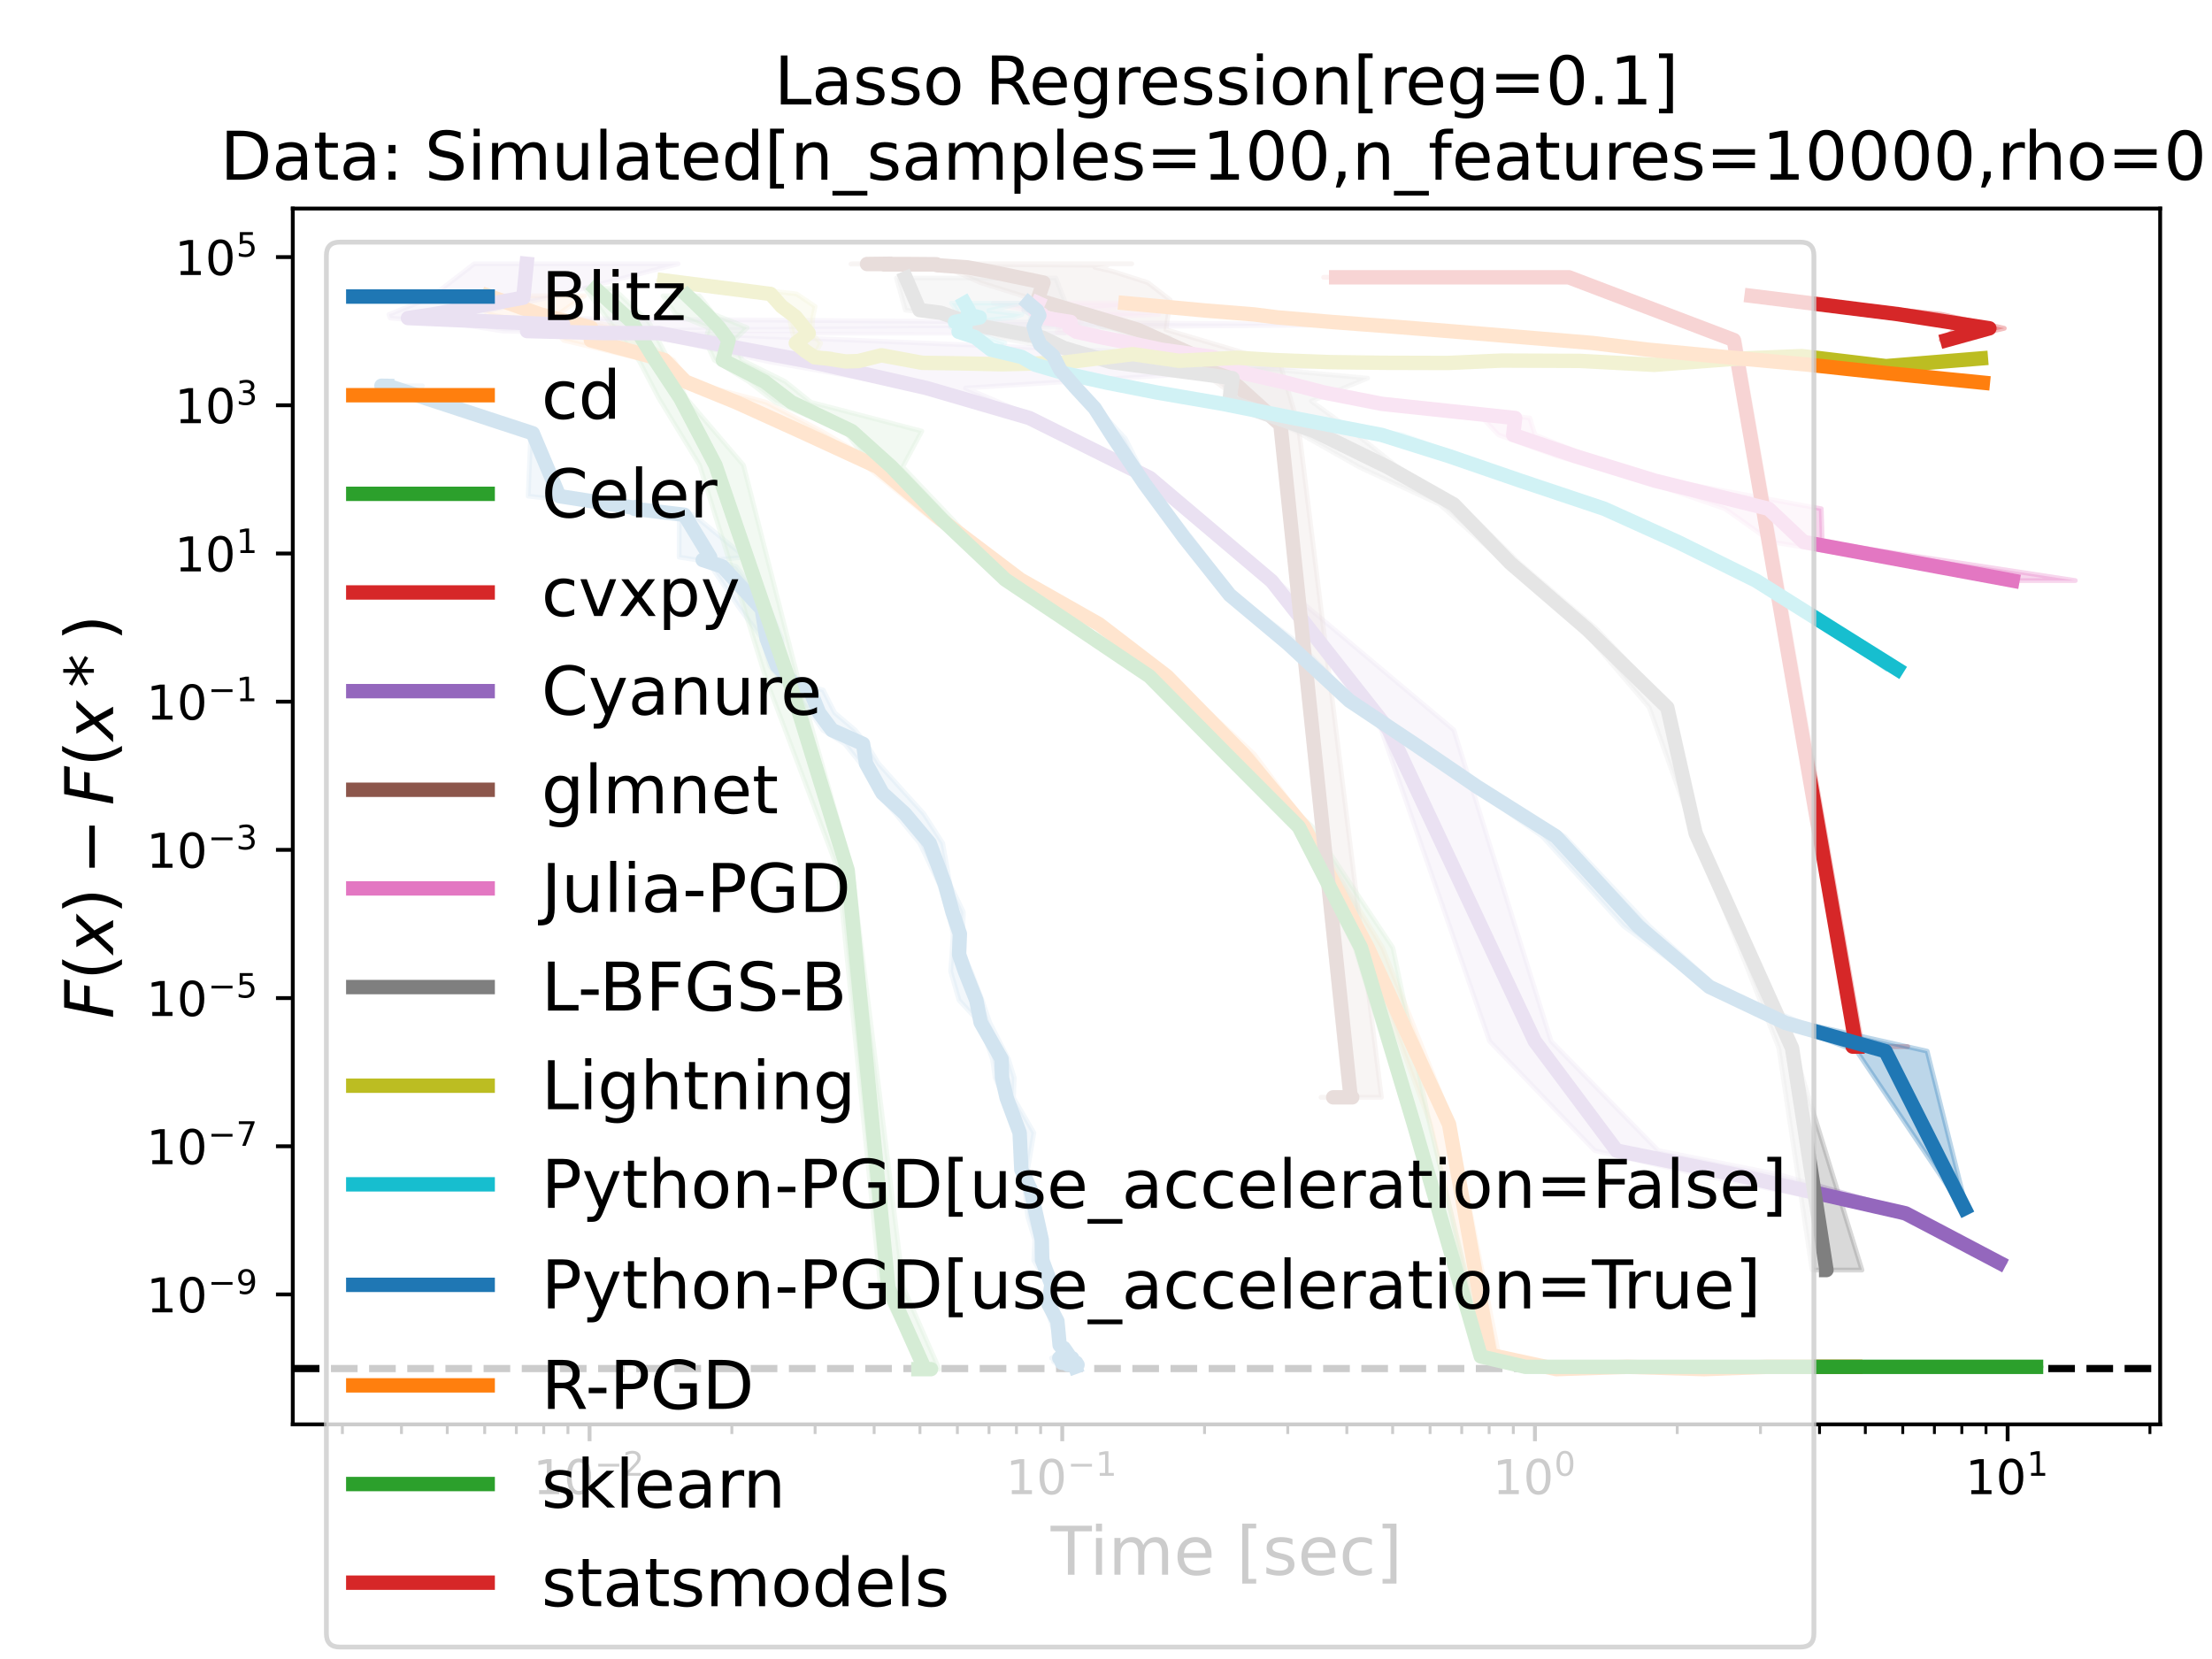 <?xml version="1.0" encoding="utf-8" standalone="no"?>
<!DOCTYPE svg PUBLIC "-//W3C//DTD SVG 1.1//EN"
  "http://www.w3.org/Graphics/SVG/1.1/DTD/svg11.dtd">
<!-- Created with matplotlib (https://matplotlib.org/) -->
<svg height="345.6pt" version="1.1" viewBox="0 0 460.8 345.6" width="460.8pt" xmlns="http://www.w3.org/2000/svg" xmlns:xlink="http://www.w3.org/1999/xlink">
 <defs>
  <style type="text/css">*{stroke-linecap:butt;stroke-linejoin:round;}</style>
 </defs>
 <g id="figure_1">
  <g id="patch_1">
   <path d="M 0 345.6 
L 460.8 345.6 
L 460.8 0 
L 0 0 
z
" style="fill:#ffffff;"/>
  </g>
  <g id="axes_1">
   <g id="patch_2">
    <path d="M 60.992 296.728 
L 450 296.728 
L 450 43.44 
L 60.992 43.44 
z
" style="fill:#ffffff;"/>
   </g>
   <g id="PolyCollection_1">
    <defs>
     <path d="M 225.393 -60.864 
L 222.19 -60.864 
L 220.728 -62.676 
L 221.965 -61.73 
L 220.895 -64.779 
L 221.4 -61.73 
L 222.742 -61.311 
L 222.16 -61.311 
L 222.489 -61.73 
L 220.018 -61.73 
L 221.401 -61.73 
L 219.477 -61.93 
L 220.564 -61.311 
L 221.328 -61.73 
L 220.638 -61.311 
L 220.293 -61.73 
L 222.089 -61.311 
L 223.241 -61.311 
L 220.507 -61.73 
L 223.615 -61.311 
L 222.411 -61.311 
L 221.537 -61.311 
L 221.943 -61.311 
L 221.638 -61.311 
L 222.604 -61.311 
L 221.89 -61.311 
L 222.452 -61.311 
L 219.053 -62.676 
L 221.175 -63.81 
L 220.515 -65.394 
L 218.858 -70.385 
L 217.787 -73.909 
L 218.273 -78.023 
L 215.357 -82.993 
L 215.572 -87.285 
L 214.081 -92.17 
L 213.51 -97.792 
L 212.425 -101.956 
L 211.972 -109.609 
L 209.116 -116.893 
L 207.317 -121.065 
L 206.746 -124.964 
L 204.073 -132.614 
L 199.788 -137.237 
L 198.042 -143.267 
L 198.304 -146.786 
L 198.556 -151.071 
L 197.495 -155.639 
L 195.726 -161.291 
L 191.608 -169.935 
L 186.539 -176.126 
L 182.644 -180.38 
L 179.284 -186.552 
L 175.99 -190.633 
L 171.407 -193.5 
L 168.978 -197.102 
L 164.784 -201.84 
L 163.105 -203.388 
L 160.366 -206.881 
L 158.812 -212.583 
L 154.197 -218.707 
L 148.156 -227.583 
L 145.198 -228.947 
L 141.483 -229.538 
L 141.501 -238.36 
L 130.585 -239.597 
L 131.683 -240.01 
L 131.742 -239.813 
L 110.034 -242.244 
L 110.576 -255.339 
L 79.488 -265.221 
L 78.674 -265.234 
L 78.92 -265.213 
L 87.982 -265.213 
L 87.982 -265.213 
L 80.945 -265.234 
L 81.39 -265.221 
L 111.366 -255.339 
L 117.136 -242.244 
L 133.061 -239.813 
L 133.565 -240.01 
L 139.907 -239.597 
L 144.498 -238.36 
L 155.232 -229.538 
L 148.805 -228.947 
L 153.372 -227.583 
L 160.305 -218.707 
L 162.871 -212.583 
L 163.113 -206.881 
L 166.312 -203.388 
L 171.49 -201.84 
L 173.884 -197.102 
L 178.142 -193.5 
L 180.515 -190.633 
L 182.999 -186.552 
L 188.544 -180.38 
L 192.408 -176.126 
L 196.387 -169.935 
L 197.918 -161.291 
L 200.676 -155.639 
L 200.557 -151.071 
L 200.649 -146.786 
L 202.298 -143.267 
L 204.603 -137.237 
L 206.165 -132.614 
L 210.078 -124.964 
L 211.275 -121.065 
L 211.129 -116.893 
L 215.373 -109.609 
L 214.067 -101.956 
L 215.558 -97.792 
L 216.413 -92.17 
L 217.076 -87.285 
L 218.285 -82.993 
L 219.602 -78.023 
L 219.729 -73.909 
L 221.105 -70.385 
L 221.167 -65.394 
L 222.919 -63.81 
L 221.99 -62.676 
L 223.351 -61.311 
L 224.742 -61.311 
L 224.651 -61.311 
L 224.417 -61.311 
L 224.929 -61.311 
L 224.287 -61.311 
L 224.273 -61.311 
L 224.193 -61.311 
L 223.863 -61.73 
L 224.516 -61.311 
L 223.782 -61.311 
L 223.348 -61.73 
L 223.372 -61.311 
L 224.472 -61.73 
L 224.328 -61.311 
L 224.401 -61.93 
L 224.267 -61.73 
L 224.172 -61.73 
L 224.45 -61.73 
L 225.478 -61.311 
L 225.213 -61.311 
L 224.855 -61.73 
L 222.846 -64.779 
L 223.803 -61.73 
L 224.542 -62.676 
L 225.393 -60.864 
z
" id="mf57ea4ddb3" style="stroke:#1f77b4;stroke-opacity:0.3;"/>
    </defs>
    <g clip-path="url(#pa9cd4c9e83)">
     <use style="fill:#1f77b4;fill-opacity:0.3;stroke:#1f77b4;stroke-opacity:0.3;" x="0" xlink:href="#mf57ea4ddb3" y="345.6"/>
    </g>
   </g>
   <g id="PolyCollection_2">
    <defs>
     <path d="M 121.745 -283.963 
L 96.834 -283.963 
L 101.884 -280.155 
L 115.076 -277.331 
L 117.422 -274.716 
L 134.623 -270.586 
L 141.884 -266.102 
L 150.975 -261.804 
L 165.888 -255.787 
L 180.661 -248.318 
L 194.343 -237.267 
L 212.065 -224.864 
L 227.672 -215.565 
L 242.831 -204.711 
L 257.356 -188.488 
L 270.555 -173.34 
L 284.267 -148.192 
L 298.032 -111.381 
L 309.028 -63.347 
L 322.594 -60.385 
L 338.473 -60.864 
L 354.558 -60.385 
L 367.796 -60.864 
L 385.873 -60.864 
L 387.724 -60.864 
L 387.724 -60.864 
L 371.461 -60.864 
L 356.128 -60.385 
L 340.902 -60.864 
L 325.364 -60.385 
L 312.227 -63.347 
L 302.65 -111.381 
L 288.006 -148.192 
L 272.59 -173.34 
L 261.28 -188.488 
L 243.692 -204.711 
L 229.333 -215.565 
L 212.816 -224.864 
L 196.457 -237.267 
L 183.811 -248.318 
L 171.132 -255.787 
L 159.559 -261.804 
L 143.356 -266.102 
L 140.291 -270.586 
L 133.324 -274.716 
L 129.052 -277.331 
L 116.317 -280.155 
L 121.745 -283.963 
z
" id="m426a4f4614" style="stroke:#ff7f0e;stroke-opacity:0.3;"/>
    </defs>
    <g clip-path="url(#pa9cd4c9e83)">
     <use style="fill:#ff7f0e;fill-opacity:0.3;stroke:#ff7f0e;stroke-opacity:0.3;" x="0" xlink:href="#m426a4f4614" y="345.6"/>
    </g>
   </g>
   <g id="PolyCollection_3">
    <defs>
     <path d="M 127.787 -285.48 
L 121.947 -285.48 
L 126.913 -278.635 
L 133.18 -270.389 
L 137.243 -262.633 
L 145.747 -248.695 
L 159.595 -204.106 
L 174.61 -164.315 
L 183.435 -77.366 
L 192.432 -60.385 
L 191.863 -60.385 
L 189.388 -60.385 
L 189.274 -60.385 
L 191.798 -60.385 
L 190.499 -60.385 
L 193.704 -60.385 
L 193.704 -60.385 
L 193.203 -60.385 
L 193.326 -60.385 
L 192.631 -60.385 
L 194.691 -60.385 
L 195.655 -60.385 
L 188.206 -77.366 
L 177.46 -164.315 
L 166.273 -204.106 
L 154.88 -248.695 
L 142.956 -262.633 
L 139.396 -270.389 
L 135.095 -278.635 
L 127.787 -285.48 
z
" id="mfebab76dff" style="stroke:#2ca02c;stroke-opacity:0.3;"/>
    </defs>
    <g clip-path="url(#pa9cd4c9e83)">
     <use style="fill:#2ca02c;fill-opacity:0.3;stroke:#2ca02c;stroke-opacity:0.3;" x="0" xlink:href="#mfebab76dff" y="345.6"/>
    </g>
   </g>
   <g id="PolyCollection_4">
    <defs>
     <path d="M 323.391 -287.834 
L 275.743 -287.834 
L 291.164 -287.834 
L 302.666 -287.834 
L 325.81 -287.834 
L 360.302 -274.761 
L 386.166 -127.574 
L 385.806 -127.574 
L 385.985 -127.574 
L 390.851 -127.574 
L 390.851 -127.574 
L 397.408 -127.574 
L 387.933 -127.574 
L 362.305 -274.761 
L 327.07 -287.834 
L 305.782 -287.834 
L 293.114 -287.834 
L 323.391 -287.834 
z
" id="mdad7d14510" style="stroke:#d62728;stroke-opacity:0.3;"/>
    </defs>
    <g clip-path="url(#pa9cd4c9e83)">
     <use style="fill:#d62728;fill-opacity:0.3;stroke:#d62728;stroke-opacity:0.3;" x="0" xlink:href="#mdad7d14510" y="345.6"/>
    </g>
   </g>
   <g id="PolyCollection_5">
    <defs>
     <path d="M 141.276 -290.647 
L 98.781 -290.647 
L 89.645 -283.586 
L 81.02 -280.086 
L 81.292 -279.346 
L 96.464 -277.964 
L 104.764 -276.632 
L 122.725 -276.207 
L 133.263 -276.207 
L 160.444 -270.199 
L 191.123 -264.76 
L 212.96 -258.523 
L 239.024 -246.037 
L 263.741 -224.523 
L 287.756 -193.543 
L 310.305 -128.704 
L 332.205 -105.914 
L 354.104 -100.9 
L 394.546 -92.837 
L 414.961 -82.571 
L 417.689 -82.571 
L 417.689 -82.571 
L 398.871 -92.837 
L 370.651 -100.9 
L 345.452 -105.914 
L 323.121 -128.704 
L 302.856 -193.543 
L 265.983 -224.523 
L 240.72 -246.037 
L 215.901 -258.523 
L 201.14 -264.76 
L 286.657 -270.199 
L 142.337 -276.207 
L 221.778 -276.207 
L 115.445 -276.632 
L 283.472 -277.964 
L 104.544 -279.346 
L 97.944 -280.086 
L 114.041 -283.586 
L 141.276 -290.647 
z
" id="m26cc991a05" style="stroke:#9467bd;stroke-opacity:0.3;"/>
    </defs>
    <g clip-path="url(#pa9cd4c9e83)">
     <use style="fill:#9467bd;fill-opacity:0.3;stroke:#9467bd;stroke-opacity:0.3;" x="0" xlink:href="#m26cc991a05" y="345.6"/>
    </g>
   </g>
   <g id="PolyCollection_6">
    <defs>
     <path d="M 235.765 -290.647 
L 177.525 -290.647 
L 177.271 -290.599 
L 182.288 -290.599 
L 182.27 -290.553 
L 182.477 -290.509 
L 186.666 -290.509 
L 185.268 -290.345 
L 194.664 -289.906 
L 199.065 -289.062 
L 204.195 -286.731 
L 215.789 -283.112 
L 232.625 -276.927 
L 247.851 -269.855 
L 265.878 -257.101 
L 280.309 -117.005 
L 278.754 -117.005 
L 279.252 -117.005 
L 277.882 -117.005 
L 276.003 -117.005 
L 275.191 -117.005 
L 279.158 -117.005 
L 279.158 -117.005 
L 284.894 -117.005 
L 284.961 -117.005 
L 286.527 -117.005 
L 283.943 -117.005 
L 287.772 -117.005 
L 270.454 -257.101 
L 266.654 -269.855 
L 242.884 -276.927 
L 243.777 -283.112 
L 239.103 -286.731 
L 231.798 -289.062 
L 228.09 -289.906 
L 230.669 -290.345 
L 198.584 -290.509 
L 203.822 -290.509 
L 204.011 -290.553 
L 226.743 -290.599 
L 203.859 -290.599 
L 235.765 -290.647 
z
" id="m308e602e8e" style="stroke:#8c564b;stroke-opacity:0.3;"/>
    </defs>
    <g clip-path="url(#pa9cd4c9e83)">
     <use style="fill:#8c564b;fill-opacity:0.3;stroke:#8c564b;stroke-opacity:0.3;" x="0" xlink:href="#m308e602e8e" y="345.6"/>
    </g>
   </g>
   <g id="PolyCollection_7">
    <defs>
     <path d="M 242.526 -282.448 
L 206.906 -282.448 
L 214.613 -280.899 
L 215.718 -280.095 
L 216.496 -279.483 
L 220.895 -278.533 
L 220.573 -277.496 
L 220.214 -276.487 
L 227.67 -275.365 
L 234.958 -274.153 
L 238.425 -272.771 
L 251.91 -271.242 
L 256.061 -269.622 
L 258.502 -267.835 
L 266.711 -265.884 
L 275.076 -263.817 
L 284.725 -261.469 
L 308.843 -258.519 
L 312.173 -255.004 
L 324.24 -250.597 
L 342.428 -245.467 
L 359.35 -239.61 
L 369.09 -232.695 
L 418.244 -224.657 
L 432.318 -224.657 
L 432.318 -224.657 
L 379.599 -232.695 
L 379.402 -239.61 
L 347.633 -245.467 
L 330.834 -250.597 
L 319.76 -255.004 
L 318.683 -258.519 
L 295.021 -261.469 
L 277.849 -263.817 
L 268.68 -265.884 
L 260.285 -267.835 
L 258.564 -269.622 
L 261.844 -271.242 
L 244.333 -272.771 
L 237.349 -274.153 
L 231.031 -275.365 
L 226.136 -276.487 
L 224.349 -277.496 
L 225.249 -278.533 
L 225.731 -279.483 
L 241.324 -280.095 
L 222.826 -280.899 
L 242.526 -282.448 
z
" id="m9c1cbbda80" style="stroke:#e377c2;stroke-opacity:0.3;"/>
    </defs>
    <g clip-path="url(#pa9cd4c9e83)">
     <use style="fill:#e377c2;fill-opacity:0.3;stroke:#e377c2;stroke-opacity:0.3;" x="0" xlink:href="#m9c1cbbda80" y="345.6"/>
    </g>
   </g>
   <g id="PolyCollection_8">
    <defs>
     <path d="M 219.958 -287.673 
L 186.743 -287.673 
L 188.602 -281.002 
L 193.079 -280.441 
L 196.863 -279.187 
L 202.31 -277.445 
L 207.788 -275.296 
L 219.591 -273.097 
L 228.079 -270.182 
L 255.198 -266.819 
L 255.352 -262.028 
L 269.829 -255.841 
L 283.159 -248.297 
L 299.927 -240.524 
L 313.608 -228.304 
L 329.609 -214.552 
L 343.571 -198.2 
L 352.938 -172.017 
L 370.556 -127.262 
L 377.492 -81.027 
L 378.063 -81.027 
L 386.792 -81.027 
L 386.792 -81.027 
L 387.886 -81.027 
L 373.622 -127.262 
L 353.696 -172.017 
L 347.997 -198.2 
L 332.62 -214.552 
L 316.509 -228.304 
L 304.113 -240.524 
L 291.165 -248.297 
L 281.678 -255.841 
L 273.173 -262.028 
L 284.913 -266.819 
L 248.225 -270.182 
L 239.526 -273.097 
L 243.646 -275.296 
L 229.669 -277.445 
L 227.274 -279.187 
L 227.274 -280.441 
L 222.548 -281.002 
L 219.958 -287.673 
z
" id="m857fb78510" style="stroke:#7f7f7f;stroke-opacity:0.3;"/>
    </defs>
    <g clip-path="url(#pa9cd4c9e83)">
     <use style="fill:#7f7f7f;fill-opacity:0.3;stroke:#7f7f7f;stroke-opacity:0.3;" x="0" xlink:href="#m857fb78510" y="345.6"/>
    </g>
   </g>
   <g id="PolyCollection_9">
    <defs>
     <path d="M 140.934 -287.186 
L 137.074 -287.186 
L 159.182 -284.366 
L 162.003 -281.746 
L 164.348 -279.613 
L 165.118 -276.172 
L 165.724 -274.113 
L 167.019 -272.526 
L 168.612 -271.157 
L 171.451 -270.821 
L 171.102 -270.974 
L 173.156 -270.307 
L 177.711 -270.382 
L 183.148 -271.586 
L 190.061 -270.015 
L 199.181 -269.91 
L 208.606 -269.718 
L 220.358 -270.01 
L 235.198 -271.828 
L 245.298 -270.447 
L 253.982 -271.068 
L 263.287 -270.595 
L 273.598 -270.164 
L 284.204 -270.026 
L 298.495 -269.987 
L 311.396 -270.486 
L 324.875 -270.422 
L 344.03 -269.594 
L 359.577 -270.841 
L 373.192 -271.418 
L 389.819 -269.327 
L 412.653 -270.935 
L 412.653 -270.935 
L 412.653 -270.935 
L 393.656 -269.327 
L 376.122 -271.418 
L 363.349 -270.841 
L 346.822 -269.594 
L 329.887 -270.422 
L 313.822 -270.486 
L 302.34 -269.987 
L 288.71 -270.026 
L 278.56 -270.164 
L 273.248 -270.595 
L 264.213 -271.068 
L 248.845 -270.447 
L 236.799 -271.828 
L 222.885 -270.01 
L 211.65 -269.718 
L 202.532 -269.91 
L 192.947 -270.015 
L 187.033 -271.586 
L 181.671 -270.382 
L 177.82 -270.307 
L 171.923 -270.974 
L 174.717 -270.821 
L 170.827 -271.157 
L 170.152 -272.526 
L 170.958 -274.113 
L 169.065 -276.172 
L 169.345 -279.613 
L 169.799 -281.746 
L 165.946 -284.366 
L 140.934 -287.186 
z
" id="mb476fa1921" style="stroke:#bcbd22;stroke-opacity:0.3;"/>
    </defs>
    <g clip-path="url(#pa9cd4c9e83)">
     <use style="fill:#bcbd22;fill-opacity:0.3;stroke:#bcbd22;stroke-opacity:0.3;" x="0" xlink:href="#mb476fa1921" y="345.6"/>
    </g>
   </g>
   <g id="PolyCollection_10">
    <defs>
     <path d="M 212.657 -282.448 
L 198.207 -282.448 
L 199.314 -280.899 
L 199.202 -280.095 
L 201.666 -279.483 
L 198.1 -278.533 
L 198.004 -277.496 
L 199.393 -276.487 
L 201.873 -275.365 
L 203.45 -274.153 
L 205.903 -272.771 
L 210.006 -271.242 
L 214.827 -269.622 
L 221.044 -267.835 
L 230.342 -265.884 
L 240.926 -263.817 
L 253.83 -261.469 
L 268.801 -258.519 
L 286.705 -255.004 
L 300.993 -250.597 
L 316.04 -245.467 
L 332.951 -239.61 
L 349.231 -232.695 
L 364.136 -224.657 
L 382.055 -213.9 
L 393.023 -206.213 
L 396.197 -206.213 
L 396.197 -206.213 
L 384.432 -213.9 
L 367.653 -224.657 
L 351.053 -232.695 
L 334.655 -239.61 
L 317.718 -245.467 
L 304.314 -250.597 
L 292.106 -255.004 
L 271.152 -258.519 
L 255.238 -261.469 
L 242.697 -263.817 
L 230.692 -265.884 
L 222.33 -267.835 
L 216.744 -269.622 
L 214.312 -271.242 
L 208.352 -272.771 
L 209.345 -274.153 
L 205.71 -275.365 
L 202.645 -276.487 
L 205.298 -277.496 
L 202.015 -278.533 
L 211.162 -279.483 
L 212.893 -280.095 
L 205.974 -280.899 
L 212.657 -282.448 
z
" id="m7054257091" style="stroke:#17becf;stroke-opacity:0.3;"/>
    </defs>
    <g clip-path="url(#pa9cd4c9e83)">
     <use style="fill:#17becf;fill-opacity:0.3;stroke:#17becf;stroke-opacity:0.3;" x="0" xlink:href="#m7054257091" y="345.6"/>
    </g>
   </g>
   <g id="PolyCollection_11">
    <defs>
     <path d="M 214.761 -282.448 
L 213.389 -282.448 
L 213.272 -280.899 
L 214.972 -279.903 
L 214.605 -279.047 
L 214.832 -277.568 
L 215.447 -275.774 
L 216.431 -273.852 
L 219.028 -271.462 
L 220.161 -268.574 
L 223.653 -264.967 
L 227.219 -260.559 
L 231.811 -254.22 
L 238.222 -244.859 
L 245.951 -233.574 
L 255.874 -221.658 
L 267.592 -211.522 
L 280.486 -199.63 
L 293.325 -190.948 
L 306.575 -181.696 
L 321.304 -171.362 
L 338.227 -152.68 
L 355.463 -140.034 
L 371.15 -132.503 
L 386.804 -126.62 
L 408.86 -93.865 
L 409.645 -93.865 
L 409.645 -93.865 
L 401.462 -126.62 
L 375.345 -132.503 
L 357.551 -140.034 
L 343.573 -152.68 
L 325.941 -171.362 
L 308.617 -181.696 
L 295.996 -190.948 
L 282.148 -199.63 
L 270.577 -211.522 
L 257.235 -221.658 
L 248.155 -233.574 
L 239.158 -244.859 
L 234.447 -254.22 
L 228.585 -260.559 
L 225.182 -264.967 
L 222.145 -268.574 
L 220.236 -271.462 
L 218.338 -273.852 
L 216.525 -275.774 
L 215.948 -277.568 
L 216.984 -279.047 
L 217.28 -279.903 
L 217.413 -280.899 
L 214.761 -282.448 
z
" id="m634d088296" style="stroke:#1f77b4;stroke-opacity:0.3;"/>
    </defs>
    <g clip-path="url(#pa9cd4c9e83)">
     <use style="fill:#1f77b4;fill-opacity:0.3;stroke:#1f77b4;stroke-opacity:0.3;" x="0" xlink:href="#m634d088296" y="345.6"/>
    </g>
   </g>
   <g id="PolyCollection_12">
    <defs>
     <path d="M 241.341 -282.448 
L 233.739 -282.448 
L 248.247 -280.899 
L 255.354 -280.095 
L 262.799 -279.483 
L 276.466 -278.533 
L 289.849 -277.496 
L 301.674 -276.487 
L 316.255 -275.365 
L 330.638 -274.153 
L 341.423 -272.771 
L 358.852 -271.242 
L 375.327 -269.622 
L 393.134 -267.835 
L 413.067 -265.884 
L 413.067 -265.884 
L 413.067 -265.884 
L 396.047 -267.835 
L 377.042 -269.622 
L 360.348 -271.242 
L 344.758 -272.771 
L 333.233 -274.153 
L 318.283 -275.365 
L 309.217 -276.487 
L 291.595 -277.496 
L 279.675 -278.533 
L 266.991 -279.483 
L 263.177 -280.095 
L 253.106 -280.899 
L 241.341 -282.448 
z
" id="m9737897330" style="stroke:#ff7f0e;stroke-opacity:0.3;"/>
    </defs>
    <g clip-path="url(#pa9cd4c9e83)">
     <use style="fill:#ff7f0e;fill-opacity:0.3;stroke:#ff7f0e;stroke-opacity:0.3;" x="0" xlink:href="#m9737897330" y="345.6"/>
    </g>
   </g>
   <g id="PolyCollection_13">
    <defs>
     <path d="M 145.694 -283.963 
L 138.114 -283.963 
L 140.777 -280.155 
L 147.708 -277.331 
L 146.911 -274.716 
L 148.816 -270.586 
L 155.985 -266.102 
L 161.555 -261.804 
L 176.014 -255.787 
L 181.712 -248.318 
L 195.497 -237.267 
L 208.649 -224.864 
L 222.273 -215.565 
L 239.204 -204.711 
L 254.915 -188.488 
L 269.505 -173.34 
L 282.244 -148.192 
L 293.583 -111.381 
L 307.64 -63.02 
L 316.034 -60.864 
L 330.115 -60.864 
L 352.559 -60.864 
L 384.635 -60.864 
L 423.191 -60.864 
L 425.249 -60.864 
L 425.249 -60.864 
L 386.986 -60.864 
L 355.343 -60.864 
L 331.689 -60.864 
L 319.125 -60.864 
L 309.555 -63.02 
L 297.819 -111.381 
L 290.149 -148.192 
L 273.419 -173.34 
L 256.973 -188.488 
L 240.477 -204.711 
L 223.556 -215.565 
L 209.815 -224.864 
L 198.575 -237.267 
L 188.033 -248.318 
L 192.033 -255.787 
L 168.929 -261.804 
L 163.59 -266.102 
L 154.568 -270.586 
L 152.936 -274.716 
L 155.639 -277.331 
L 148.64 -280.155 
L 145.694 -283.963 
z
" id="mf5f21c9801" style="stroke:#2ca02c;stroke-opacity:0.3;"/>
    </defs>
    <g clip-path="url(#pa9cd4c9e83)">
     <use style="fill:#2ca02c;fill-opacity:0.3;stroke:#2ca02c;stroke-opacity:0.3;" x="0" xlink:href="#mf5f21c9801" y="345.6"/>
    </g>
   </g>
   <g id="PolyCollection_14">
    <defs>
     <path d="M 366.79 -283.963 
L 364.447 -283.963 
L 393.829 -280.155 
L 407.72 -277.208 
L 404.357 -274.777 
L 406.89 -274.777 
L 406.89 -274.777 
L 417.532 -277.208 
L 404.284 -280.155 
L 366.79 -283.963 
z
" id="me32b22994d" style="stroke:#d62728;stroke-opacity:0.3;"/>
    </defs>
    <g clip-path="url(#pa9cd4c9e83)">
     <use style="fill:#d62728;fill-opacity:0.3;stroke:#d62728;stroke-opacity:0.3;" x="0" xlink:href="#me32b22994d" y="345.6"/>
    </g>
   </g>
   <g id="matplotlib.axis_1">
    <g id="xtick_1">
     <g id="line2d_1">
      <defs>
       <path d="M 0 0 
L 0 3.5 
" id="mfd5985d4fc" style="stroke:#000000;stroke-width:0.8;"/>
      </defs>
      <g>
       <use style="stroke:#000000;stroke-width:0.8;" x="122.817" xlink:href="#mfd5985d4fc" y="296.728"/>
      </g>
     </g>
     <g id="text_1">
      <!-- $\mathdefault{10^{-2}}$ -->
      <g transform="translate(111.067 311.326)scale(0.1 -0.1)">
       <defs>
        <path d="M 12.406 8.297 
L 28.516 8.297 
L 28.516 63.922 
L 10.984 60.406 
L 10.984 69.391 
L 28.422 72.906 
L 38.281 72.906 
L 38.281 8.297 
L 54.391 8.297 
L 54.391 0 
L 12.406 0 
z
" id="DejaVuSans-49"/>
        <path d="M 31.781 66.406 
Q 24.172 66.406 20.328 58.906 
Q 16.5 51.422 16.5 36.375 
Q 16.5 21.391 20.328 13.891 
Q 24.172 6.391 31.781 6.391 
Q 39.453 6.391 43.281 13.891 
Q 47.125 21.391 47.125 36.375 
Q 47.125 51.422 43.281 58.906 
Q 39.453 66.406 31.781 66.406 
z
M 31.781 74.219 
Q 44.047 74.219 50.516 64.516 
Q 56.984 54.828 56.984 36.375 
Q 56.984 17.969 50.516 8.266 
Q 44.047 -1.422 31.781 -1.422 
Q 19.531 -1.422 13.062 8.266 
Q 6.594 17.969 6.594 36.375 
Q 6.594 54.828 13.062 64.516 
Q 19.531 74.219 31.781 74.219 
z
" id="DejaVuSans-48"/>
        <path d="M 10.594 35.5 
L 73.188 35.5 
L 73.188 27.203 
L 10.594 27.203 
z
" id="DejaVuSans-8722"/>
        <path d="M 19.188 8.297 
L 53.609 8.297 
L 53.609 0 
L 7.328 0 
L 7.328 8.297 
Q 12.938 14.109 22.625 23.891 
Q 32.328 33.688 34.812 36.531 
Q 39.547 41.844 41.422 45.531 
Q 43.312 49.219 43.312 52.781 
Q 43.312 58.594 39.234 62.25 
Q 35.156 65.922 28.609 65.922 
Q 23.969 65.922 18.812 64.312 
Q 13.672 62.703 7.812 59.422 
L 7.812 69.391 
Q 13.766 71.781 18.938 73 
Q 24.125 74.219 28.422 74.219 
Q 39.75 74.219 46.484 68.547 
Q 53.219 62.891 53.219 53.422 
Q 53.219 48.922 51.531 44.891 
Q 49.859 40.875 45.406 35.406 
Q 44.188 33.984 37.641 27.219 
Q 31.109 20.453 19.188 8.297 
z
" id="DejaVuSans-50"/>
       </defs>
       <use transform="translate(0 0.766)" xlink:href="#DejaVuSans-49"/>
       <use transform="translate(63.623 0.766)" xlink:href="#DejaVuSans-48"/>
       <use transform="translate(128.203 39.047)scale(0.7)" xlink:href="#DejaVuSans-8722"/>
       <use transform="translate(186.855 39.047)scale(0.7)" xlink:href="#DejaVuSans-50"/>
      </g>
     </g>
    </g>
    <g id="xtick_2">
     <g id="line2d_2">
      <g>
       <use style="stroke:#000000;stroke-width:0.8;" x="221.287" xlink:href="#mfd5985d4fc" y="296.728"/>
      </g>
     </g>
     <g id="text_2">
      <!-- $\mathdefault{10^{-1}}$ -->
      <g transform="translate(209.537 311.326)scale(0.1 -0.1)">
       <use transform="translate(0 0.684)" xlink:href="#DejaVuSans-49"/>
       <use transform="translate(63.623 0.684)" xlink:href="#DejaVuSans-48"/>
       <use transform="translate(128.203 38.966)scale(0.7)" xlink:href="#DejaVuSans-8722"/>
       <use transform="translate(186.855 38.966)scale(0.7)" xlink:href="#DejaVuSans-49"/>
      </g>
     </g>
    </g>
    <g id="xtick_3">
     <g id="line2d_3">
      <g>
       <use style="stroke:#000000;stroke-width:0.8;" x="319.756" xlink:href="#mfd5985d4fc" y="296.728"/>
      </g>
     </g>
     <g id="text_3">
      <!-- $\mathdefault{10^{0}}$ -->
      <g transform="translate(310.956 311.326)scale(0.1 -0.1)">
       <use transform="translate(0 0.766)" xlink:href="#DejaVuSans-49"/>
       <use transform="translate(63.623 0.766)" xlink:href="#DejaVuSans-48"/>
       <use transform="translate(128.203 39.047)scale(0.7)" xlink:href="#DejaVuSans-48"/>
      </g>
     </g>
    </g>
    <g id="xtick_4">
     <g id="line2d_4">
      <g>
       <use style="stroke:#000000;stroke-width:0.8;" x="418.226" xlink:href="#mfd5985d4fc" y="296.728"/>
      </g>
     </g>
     <g id="text_4">
      <!-- $\mathdefault{10^{1}}$ -->
      <g transform="translate(409.426 311.326)scale(0.1 -0.1)">
       <use transform="translate(0 0.684)" xlink:href="#DejaVuSans-49"/>
       <use transform="translate(63.623 0.684)" xlink:href="#DejaVuSans-48"/>
       <use transform="translate(128.203 38.966)scale(0.7)" xlink:href="#DejaVuSans-49"/>
      </g>
     </g>
    </g>
    <g id="xtick_5">
     <g id="line2d_5">
      <defs>
       <path d="M 0 0 
L 0 2 
" id="m414f17ecbc" style="stroke:#000000;stroke-width:0.6;"/>
      </defs>
      <g>
       <use style="stroke:#000000;stroke-width:0.6;" x="71.329" xlink:href="#m414f17ecbc" y="296.728"/>
      </g>
     </g>
    </g>
    <g id="xtick_6">
     <g id="line2d_6">
      <g>
       <use style="stroke:#000000;stroke-width:0.6;" x="83.632" xlink:href="#m414f17ecbc" y="296.728"/>
      </g>
     </g>
    </g>
    <g id="xtick_7">
     <g id="line2d_7">
      <g>
       <use style="stroke:#000000;stroke-width:0.6;" x="93.175" xlink:href="#m414f17ecbc" y="296.728"/>
      </g>
     </g>
    </g>
    <g id="xtick_8">
     <g id="line2d_8">
      <g>
       <use style="stroke:#000000;stroke-width:0.6;" x="100.972" xlink:href="#m414f17ecbc" y="296.728"/>
      </g>
     </g>
    </g>
    <g id="xtick_9">
     <g id="line2d_9">
      <g>
       <use style="stroke:#000000;stroke-width:0.6;" x="107.564" xlink:href="#m414f17ecbc" y="296.728"/>
      </g>
     </g>
    </g>
    <g id="xtick_10">
     <g id="line2d_10">
      <g>
       <use style="stroke:#000000;stroke-width:0.6;" x="113.274" xlink:href="#m414f17ecbc" y="296.728"/>
      </g>
     </g>
    </g>
    <g id="xtick_11">
     <g id="line2d_11">
      <g>
       <use style="stroke:#000000;stroke-width:0.6;" x="118.311" xlink:href="#m414f17ecbc" y="296.728"/>
      </g>
     </g>
    </g>
    <g id="xtick_12">
     <g id="line2d_12">
      <g>
       <use style="stroke:#000000;stroke-width:0.6;" x="152.459" xlink:href="#m414f17ecbc" y="296.728"/>
      </g>
     </g>
    </g>
    <g id="xtick_13">
     <g id="line2d_13">
      <g>
       <use style="stroke:#000000;stroke-width:0.6;" x="169.799" xlink:href="#m414f17ecbc" y="296.728"/>
      </g>
     </g>
    </g>
    <g id="xtick_14">
     <g id="line2d_14">
      <g>
       <use style="stroke:#000000;stroke-width:0.6;" x="182.102" xlink:href="#m414f17ecbc" y="296.728"/>
      </g>
     </g>
    </g>
    <g id="xtick_15">
     <g id="line2d_15">
      <g>
       <use style="stroke:#000000;stroke-width:0.6;" x="191.644" xlink:href="#m414f17ecbc" y="296.728"/>
      </g>
     </g>
    </g>
    <g id="xtick_16">
     <g id="line2d_16">
      <g>
       <use style="stroke:#000000;stroke-width:0.6;" x="199.441" xlink:href="#m414f17ecbc" y="296.728"/>
      </g>
     </g>
    </g>
    <g id="xtick_17">
     <g id="line2d_17">
      <g>
       <use style="stroke:#000000;stroke-width:0.6;" x="206.033" xlink:href="#m414f17ecbc" y="296.728"/>
      </g>
     </g>
    </g>
    <g id="xtick_18">
     <g id="line2d_18">
      <g>
       <use style="stroke:#000000;stroke-width:0.6;" x="211.744" xlink:href="#m414f17ecbc" y="296.728"/>
      </g>
     </g>
    </g>
    <g id="xtick_19">
     <g id="line2d_19">
      <g>
       <use style="stroke:#000000;stroke-width:0.6;" x="216.781" xlink:href="#m414f17ecbc" y="296.728"/>
      </g>
     </g>
    </g>
    <g id="xtick_20">
     <g id="line2d_20">
      <g>
       <use style="stroke:#000000;stroke-width:0.6;" x="250.929" xlink:href="#m414f17ecbc" y="296.728"/>
      </g>
     </g>
    </g>
    <g id="xtick_21">
     <g id="line2d_21">
      <g>
       <use style="stroke:#000000;stroke-width:0.6;" x="268.268" xlink:href="#m414f17ecbc" y="296.728"/>
      </g>
     </g>
    </g>
    <g id="xtick_22">
     <g id="line2d_22">
      <g>
       <use style="stroke:#000000;stroke-width:0.6;" x="280.571" xlink:href="#m414f17ecbc" y="296.728"/>
      </g>
     </g>
    </g>
    <g id="xtick_23">
     <g id="line2d_23">
      <g>
       <use style="stroke:#000000;stroke-width:0.6;" x="290.114" xlink:href="#m414f17ecbc" y="296.728"/>
      </g>
     </g>
    </g>
    <g id="xtick_24">
     <g id="line2d_24">
      <g>
       <use style="stroke:#000000;stroke-width:0.6;" x="297.911" xlink:href="#m414f17ecbc" y="296.728"/>
      </g>
     </g>
    </g>
    <g id="xtick_25">
     <g id="line2d_25">
      <g>
       <use style="stroke:#000000;stroke-width:0.6;" x="304.503" xlink:href="#m414f17ecbc" y="296.728"/>
      </g>
     </g>
    </g>
    <g id="xtick_26">
     <g id="line2d_26">
      <g>
       <use style="stroke:#000000;stroke-width:0.6;" x="310.213" xlink:href="#m414f17ecbc" y="296.728"/>
      </g>
     </g>
    </g>
    <g id="xtick_27">
     <g id="line2d_27">
      <g>
       <use style="stroke:#000000;stroke-width:0.6;" x="315.25" xlink:href="#m414f17ecbc" y="296.728"/>
      </g>
     </g>
    </g>
    <g id="xtick_28">
     <g id="line2d_28">
      <g>
       <use style="stroke:#000000;stroke-width:0.6;" x="349.398" xlink:href="#m414f17ecbc" y="296.728"/>
      </g>
     </g>
    </g>
    <g id="xtick_29">
     <g id="line2d_29">
      <g>
       <use style="stroke:#000000;stroke-width:0.6;" x="366.738" xlink:href="#m414f17ecbc" y="296.728"/>
      </g>
     </g>
    </g>
    <g id="xtick_30">
     <g id="line2d_30">
      <g>
       <use style="stroke:#000000;stroke-width:0.6;" x="379.041" xlink:href="#m414f17ecbc" y="296.728"/>
      </g>
     </g>
    </g>
    <g id="xtick_31">
     <g id="line2d_31">
      <g>
       <use style="stroke:#000000;stroke-width:0.6;" x="388.583" xlink:href="#m414f17ecbc" y="296.728"/>
      </g>
     </g>
    </g>
    <g id="xtick_32">
     <g id="line2d_32">
      <g>
       <use style="stroke:#000000;stroke-width:0.6;" x="396.38" xlink:href="#m414f17ecbc" y="296.728"/>
      </g>
     </g>
    </g>
    <g id="xtick_33">
     <g id="line2d_33">
      <g>
       <use style="stroke:#000000;stroke-width:0.6;" x="402.973" xlink:href="#m414f17ecbc" y="296.728"/>
      </g>
     </g>
    </g>
    <g id="xtick_34">
     <g id="line2d_34">
      <g>
       <use style="stroke:#000000;stroke-width:0.6;" x="408.683" xlink:href="#m414f17ecbc" y="296.728"/>
      </g>
     </g>
    </g>
    <g id="xtick_35">
     <g id="line2d_35">
      <g>
       <use style="stroke:#000000;stroke-width:0.6;" x="413.72" xlink:href="#m414f17ecbc" y="296.728"/>
      </g>
     </g>
    </g>
    <g id="xtick_36">
     <g id="line2d_36">
      <g>
       <use style="stroke:#000000;stroke-width:0.6;" x="447.868" xlink:href="#m414f17ecbc" y="296.728"/>
      </g>
     </g>
    </g>
    <g id="text_5">
     <!-- Time [sec] -->
     <g transform="translate(218.879 328.044)scale(0.14 -0.14)">
      <defs>
       <path d="M -0.297 72.906 
L 61.375 72.906 
L 61.375 64.594 
L 35.5 64.594 
L 35.5 0 
L 25.594 0 
L 25.594 64.594 
L -0.297 64.594 
z
" id="DejaVuSans-84"/>
       <path d="M 9.422 54.688 
L 18.406 54.688 
L 18.406 0 
L 9.422 0 
z
M 9.422 75.984 
L 18.406 75.984 
L 18.406 64.594 
L 9.422 64.594 
z
" id="DejaVuSans-105"/>
       <path d="M 52 44.188 
Q 55.375 50.25 60.062 53.125 
Q 64.75 56 71.094 56 
Q 79.641 56 84.281 50.016 
Q 88.922 44.047 88.922 33.016 
L 88.922 0 
L 79.891 0 
L 79.891 32.719 
Q 79.891 40.578 77.094 44.375 
Q 74.312 48.188 68.609 48.188 
Q 61.625 48.188 57.562 43.547 
Q 53.516 38.922 53.516 30.906 
L 53.516 0 
L 44.484 0 
L 44.484 32.719 
Q 44.484 40.625 41.703 44.406 
Q 38.922 48.188 33.109 48.188 
Q 26.219 48.188 22.156 43.531 
Q 18.109 38.875 18.109 30.906 
L 18.109 0 
L 9.078 0 
L 9.078 54.688 
L 18.109 54.688 
L 18.109 46.188 
Q 21.188 51.219 25.484 53.609 
Q 29.781 56 35.688 56 
Q 41.656 56 45.828 52.969 
Q 50 49.953 52 44.188 
z
" id="DejaVuSans-109"/>
       <path d="M 56.203 29.594 
L 56.203 25.203 
L 14.891 25.203 
Q 15.484 15.922 20.484 11.062 
Q 25.484 6.203 34.422 6.203 
Q 39.594 6.203 44.453 7.469 
Q 49.312 8.734 54.109 11.281 
L 54.109 2.781 
Q 49.266 0.734 44.188 -0.344 
Q 39.109 -1.422 33.891 -1.422 
Q 20.797 -1.422 13.156 6.188 
Q 5.516 13.812 5.516 26.812 
Q 5.516 40.234 12.766 48.109 
Q 20.016 56 32.328 56 
Q 43.359 56 49.781 48.891 
Q 56.203 41.797 56.203 29.594 
z
M 47.219 32.234 
Q 47.125 39.594 43.094 43.984 
Q 39.062 48.391 32.422 48.391 
Q 24.906 48.391 20.391 44.141 
Q 15.875 39.891 15.188 32.172 
z
" id="DejaVuSans-101"/>
       <path id="DejaVuSans-32"/>
       <path d="M 8.594 75.984 
L 29.297 75.984 
L 29.297 69 
L 17.578 69 
L 17.578 -6.203 
L 29.297 -6.203 
L 29.297 -13.188 
L 8.594 -13.188 
z
" id="DejaVuSans-91"/>
       <path d="M 44.281 53.078 
L 44.281 44.578 
Q 40.484 46.531 36.375 47.5 
Q 32.281 48.484 27.875 48.484 
Q 21.188 48.484 17.844 46.438 
Q 14.5 44.391 14.5 40.281 
Q 14.5 37.156 16.891 35.375 
Q 19.281 33.594 26.516 31.984 
L 29.594 31.297 
Q 39.156 29.25 43.188 25.516 
Q 47.219 21.781 47.219 15.094 
Q 47.219 7.469 41.188 3.016 
Q 35.156 -1.422 24.609 -1.422 
Q 20.219 -1.422 15.453 -0.562 
Q 10.688 0.297 5.422 2 
L 5.422 11.281 
Q 10.406 8.688 15.234 7.391 
Q 20.062 6.109 24.812 6.109 
Q 31.156 6.109 34.562 8.281 
Q 37.984 10.453 37.984 14.406 
Q 37.984 18.062 35.516 20.016 
Q 33.062 21.969 24.703 23.781 
L 21.578 24.516 
Q 13.234 26.266 9.516 29.906 
Q 5.812 33.547 5.812 39.891 
Q 5.812 47.609 11.281 51.797 
Q 16.75 56 26.812 56 
Q 31.781 56 36.172 55.266 
Q 40.578 54.547 44.281 53.078 
z
" id="DejaVuSans-115"/>
       <path d="M 48.781 52.594 
L 48.781 44.188 
Q 44.969 46.297 41.141 47.344 
Q 37.312 48.391 33.406 48.391 
Q 24.656 48.391 19.812 42.844 
Q 14.984 37.312 14.984 27.297 
Q 14.984 17.281 19.812 11.734 
Q 24.656 6.203 33.406 6.203 
Q 37.312 6.203 41.141 7.25 
Q 44.969 8.297 48.781 10.406 
L 48.781 2.094 
Q 45.016 0.344 40.984 -0.531 
Q 36.969 -1.422 32.422 -1.422 
Q 20.062 -1.422 12.781 6.344 
Q 5.516 14.109 5.516 27.297 
Q 5.516 40.672 12.859 48.328 
Q 20.219 56 33.016 56 
Q 37.156 56 41.109 55.141 
Q 45.062 54.297 48.781 52.594 
z
" id="DejaVuSans-99"/>
       <path d="M 30.422 75.984 
L 30.422 -13.188 
L 9.719 -13.188 
L 9.719 -6.203 
L 21.391 -6.203 
L 21.391 69 
L 9.719 69 
L 9.719 75.984 
z
" id="DejaVuSans-93"/>
      </defs>
      <use xlink:href="#DejaVuSans-84"/>
      <use x="57.959" xlink:href="#DejaVuSans-105"/>
      <use x="85.742" xlink:href="#DejaVuSans-109"/>
      <use x="183.154" xlink:href="#DejaVuSans-101"/>
      <use x="244.678" xlink:href="#DejaVuSans-32"/>
      <use x="276.465" xlink:href="#DejaVuSans-91"/>
      <use x="315.479" xlink:href="#DejaVuSans-115"/>
      <use x="367.578" xlink:href="#DejaVuSans-101"/>
      <use x="429.102" xlink:href="#DejaVuSans-99"/>
      <use x="484.082" xlink:href="#DejaVuSans-93"/>
     </g>
    </g>
   </g>
   <g id="matplotlib.axis_2">
    <g id="ytick_1">
     <g id="line2d_37">
      <defs>
       <path d="M 0 0 
L -3.5 0 
" id="m699ca725cf" style="stroke:#000000;stroke-width:0.8;"/>
      </defs>
      <g>
       <use style="stroke:#000000;stroke-width:0.8;" x="60.992" xlink:href="#m699ca725cf" y="269.659"/>
      </g>
     </g>
     <g id="text_6">
      <!-- $\mathdefault{10^{-9}}$ -->
      <g transform="translate(30.492 273.458)scale(0.1 -0.1)">
       <defs>
        <path d="M 10.984 1.516 
L 10.984 10.5 
Q 14.703 8.734 18.5 7.812 
Q 22.312 6.891 25.984 6.891 
Q 35.75 6.891 40.891 13.453 
Q 46.047 20.016 46.781 33.406 
Q 43.953 29.203 39.594 26.953 
Q 35.25 24.703 29.984 24.703 
Q 19.047 24.703 12.672 31.312 
Q 6.297 37.938 6.297 49.422 
Q 6.297 60.641 12.938 67.422 
Q 19.578 74.219 30.609 74.219 
Q 43.266 74.219 49.922 64.516 
Q 56.594 54.828 56.594 36.375 
Q 56.594 19.141 48.406 8.859 
Q 40.234 -1.422 26.422 -1.422 
Q 22.703 -1.422 18.891 -0.688 
Q 15.094 0.047 10.984 1.516 
z
M 30.609 32.422 
Q 37.25 32.422 41.125 36.953 
Q 45.016 41.5 45.016 49.422 
Q 45.016 57.281 41.125 61.844 
Q 37.25 66.406 30.609 66.406 
Q 23.969 66.406 20.094 61.844 
Q 16.219 57.281 16.219 49.422 
Q 16.219 41.5 20.094 36.953 
Q 23.969 32.422 30.609 32.422 
z
" id="DejaVuSans-57"/>
       </defs>
       <use transform="translate(0 0.766)" xlink:href="#DejaVuSans-49"/>
       <use transform="translate(63.623 0.766)" xlink:href="#DejaVuSans-48"/>
       <use transform="translate(128.203 39.047)scale(0.7)" xlink:href="#DejaVuSans-8722"/>
       <use transform="translate(186.855 39.047)scale(0.7)" xlink:href="#DejaVuSans-57"/>
      </g>
     </g>
    </g>
    <g id="ytick_2">
     <g id="line2d_38">
      <g>
       <use style="stroke:#000000;stroke-width:0.8;" x="60.992" xlink:href="#m699ca725cf" y="238.787"/>
      </g>
     </g>
     <g id="text_7">
      <!-- $\mathdefault{10^{-7}}$ -->
      <g transform="translate(30.492 242.587)scale(0.1 -0.1)">
       <defs>
        <path d="M 8.203 72.906 
L 55.078 72.906 
L 55.078 68.703 
L 28.609 0 
L 18.312 0 
L 43.219 64.594 
L 8.203 64.594 
z
" id="DejaVuSans-55"/>
       </defs>
       <use transform="translate(0 0.684)" xlink:href="#DejaVuSans-49"/>
       <use transform="translate(63.623 0.684)" xlink:href="#DejaVuSans-48"/>
       <use transform="translate(128.203 38.966)scale(0.7)" xlink:href="#DejaVuSans-8722"/>
       <use transform="translate(186.855 38.966)scale(0.7)" xlink:href="#DejaVuSans-55"/>
      </g>
     </g>
    </g>
    <g id="ytick_3">
     <g id="line2d_39">
      <g>
       <use style="stroke:#000000;stroke-width:0.8;" x="60.992" xlink:href="#m699ca725cf" y="207.916"/>
      </g>
     </g>
     <g id="text_8">
      <!-- $\mathdefault{10^{-5}}$ -->
      <g transform="translate(30.492 211.715)scale(0.1 -0.1)">
       <defs>
        <path d="M 10.797 72.906 
L 49.516 72.906 
L 49.516 64.594 
L 19.828 64.594 
L 19.828 46.734 
Q 21.969 47.469 24.109 47.828 
Q 26.266 48.188 28.422 48.188 
Q 40.625 48.188 47.75 41.5 
Q 54.891 34.812 54.891 23.391 
Q 54.891 11.625 47.562 5.094 
Q 40.234 -1.422 26.906 -1.422 
Q 22.312 -1.422 17.547 -0.641 
Q 12.797 0.141 7.719 1.703 
L 7.719 11.625 
Q 12.109 9.234 16.797 8.062 
Q 21.484 6.891 26.703 6.891 
Q 35.156 6.891 40.078 11.328 
Q 45.016 15.766 45.016 23.391 
Q 45.016 31 40.078 35.438 
Q 35.156 39.891 26.703 39.891 
Q 22.75 39.891 18.812 39.016 
Q 14.891 38.141 10.797 36.281 
z
" id="DejaVuSans-53"/>
       </defs>
       <use transform="translate(0 0.684)" xlink:href="#DejaVuSans-49"/>
       <use transform="translate(63.623 0.684)" xlink:href="#DejaVuSans-48"/>
       <use transform="translate(128.203 38.966)scale(0.7)" xlink:href="#DejaVuSans-8722"/>
       <use transform="translate(186.855 38.966)scale(0.7)" xlink:href="#DejaVuSans-53"/>
      </g>
     </g>
    </g>
    <g id="ytick_4">
     <g id="line2d_40">
      <g>
       <use style="stroke:#000000;stroke-width:0.8;" x="60.992" xlink:href="#m699ca725cf" y="177.044"/>
      </g>
     </g>
     <g id="text_9">
      <!-- $\mathdefault{10^{-3}}$ -->
      <g transform="translate(30.492 180.843)scale(0.1 -0.1)">
       <defs>
        <path d="M 40.578 39.312 
Q 47.656 37.797 51.625 33 
Q 55.609 28.219 55.609 21.188 
Q 55.609 10.406 48.188 4.484 
Q 40.766 -1.422 27.094 -1.422 
Q 22.516 -1.422 17.656 -0.516 
Q 12.797 0.391 7.625 2.203 
L 7.625 11.719 
Q 11.719 9.328 16.594 8.109 
Q 21.484 6.891 26.812 6.891 
Q 36.078 6.891 40.938 10.547 
Q 45.797 14.203 45.797 21.188 
Q 45.797 27.641 41.281 31.266 
Q 36.766 34.906 28.719 34.906 
L 20.219 34.906 
L 20.219 43.016 
L 29.109 43.016 
Q 36.375 43.016 40.234 45.922 
Q 44.094 48.828 44.094 54.297 
Q 44.094 59.906 40.109 62.906 
Q 36.141 65.922 28.719 65.922 
Q 24.656 65.922 20.016 65.031 
Q 15.375 64.156 9.812 62.312 
L 9.812 71.094 
Q 15.438 72.656 20.344 73.438 
Q 25.25 74.219 29.594 74.219 
Q 40.828 74.219 47.359 69.109 
Q 53.906 64.016 53.906 55.328 
Q 53.906 49.266 50.438 45.094 
Q 46.969 40.922 40.578 39.312 
z
" id="DejaVuSans-51"/>
       </defs>
       <use transform="translate(0 0.766)" xlink:href="#DejaVuSans-49"/>
       <use transform="translate(63.623 0.766)" xlink:href="#DejaVuSans-48"/>
       <use transform="translate(128.203 39.047)scale(0.7)" xlink:href="#DejaVuSans-8722"/>
       <use transform="translate(186.855 39.047)scale(0.7)" xlink:href="#DejaVuSans-51"/>
      </g>
     </g>
    </g>
    <g id="ytick_5">
     <g id="line2d_41">
      <g>
       <use style="stroke:#000000;stroke-width:0.8;" x="60.992" xlink:href="#m699ca725cf" y="146.173"/>
      </g>
     </g>
     <g id="text_10">
      <!-- $\mathdefault{10^{-1}}$ -->
      <g transform="translate(30.492 149.972)scale(0.1 -0.1)">
       <use transform="translate(0 0.684)" xlink:href="#DejaVuSans-49"/>
       <use transform="translate(63.623 0.684)" xlink:href="#DejaVuSans-48"/>
       <use transform="translate(128.203 38.966)scale(0.7)" xlink:href="#DejaVuSans-8722"/>
       <use transform="translate(186.855 38.966)scale(0.7)" xlink:href="#DejaVuSans-49"/>
      </g>
     </g>
    </g>
    <g id="ytick_6">
     <g id="line2d_42">
      <g>
       <use style="stroke:#000000;stroke-width:0.8;" x="60.992" xlink:href="#m699ca725cf" y="115.301"/>
      </g>
     </g>
     <g id="text_11">
      <!-- $\mathdefault{10^{1}}$ -->
      <g transform="translate(36.392 119.1)scale(0.1 -0.1)">
       <use transform="translate(0 0.684)" xlink:href="#DejaVuSans-49"/>
       <use transform="translate(63.623 0.684)" xlink:href="#DejaVuSans-48"/>
       <use transform="translate(128.203 38.966)scale(0.7)" xlink:href="#DejaVuSans-49"/>
      </g>
     </g>
    </g>
    <g id="ytick_7">
     <g id="line2d_43">
      <g>
       <use style="stroke:#000000;stroke-width:0.8;" x="60.992" xlink:href="#m699ca725cf" y="84.429"/>
      </g>
     </g>
     <g id="text_12">
      <!-- $\mathdefault{10^{3}}$ -->
      <g transform="translate(36.392 88.228)scale(0.1 -0.1)">
       <use transform="translate(0 0.766)" xlink:href="#DejaVuSans-49"/>
       <use transform="translate(63.623 0.766)" xlink:href="#DejaVuSans-48"/>
       <use transform="translate(128.203 39.047)scale(0.7)" xlink:href="#DejaVuSans-51"/>
      </g>
     </g>
    </g>
    <g id="ytick_8">
     <g id="line2d_44">
      <g>
       <use style="stroke:#000000;stroke-width:0.8;" x="60.992" xlink:href="#m699ca725cf" y="53.558"/>
      </g>
     </g>
     <g id="text_13">
      <!-- $\mathdefault{10^{5}}$ -->
      <g transform="translate(36.392 57.357)scale(0.1 -0.1)">
       <use transform="translate(0 0.684)" xlink:href="#DejaVuSans-49"/>
       <use transform="translate(63.623 0.684)" xlink:href="#DejaVuSans-48"/>
       <use transform="translate(128.203 38.966)scale(0.7)" xlink:href="#DejaVuSans-53"/>
      </g>
     </g>
    </g>
    <g id="text_14">
     <!-- $F(x) - F(x*)$ -->
     <g transform="translate(23.58 212.224)rotate(-90)scale(0.14 -0.14)">
      <defs>
       <path d="M 16.891 72.906 
L 58.688 72.906 
L 57.078 64.594 
L 25.094 64.594 
L 20.906 43.109 
L 49.812 43.109 
L 48.188 34.812 
L 19.281 34.812 
L 12.5 0 
L 2.688 0 
z
" id="DejaVuSans-Oblique-70"/>
       <path d="M 31 75.875 
Q 24.469 64.656 21.281 53.656 
Q 18.109 42.672 18.109 31.391 
Q 18.109 20.125 21.312 9.062 
Q 24.516 -2 31 -13.188 
L 23.188 -13.188 
Q 15.875 -1.703 12.234 9.375 
Q 8.594 20.453 8.594 31.391 
Q 8.594 42.281 12.203 53.312 
Q 15.828 64.359 23.188 75.875 
z
" id="DejaVuSans-40"/>
       <path d="M 60.016 54.688 
L 34.906 27.875 
L 50.297 0 
L 39.984 0 
L 28.422 21.688 
L 8.297 0 
L -2.594 0 
L 24.312 28.812 
L 10.016 54.688 
L 20.312 54.688 
L 30.812 34.906 
L 49.125 54.688 
z
" id="DejaVuSans-Oblique-120"/>
       <path d="M 8.016 75.875 
L 15.828 75.875 
Q 23.141 64.359 26.781 53.312 
Q 30.422 42.281 30.422 31.391 
Q 30.422 20.453 26.781 9.375 
Q 23.141 -1.703 15.828 -13.188 
L 8.016 -13.188 
Q 14.5 -2 17.703 9.062 
Q 20.906 20.125 20.906 31.391 
Q 20.906 42.672 17.703 53.656 
Q 14.5 64.656 8.016 75.875 
z
" id="DejaVuSans-41"/>
       <path d="M 47.016 60.891 
L 29.5 51.422 
L 47.016 41.891 
L 44.188 37.109 
L 27.781 47.016 
L 27.781 28.609 
L 22.219 28.609 
L 22.219 47.016 
L 5.812 37.109 
L 2.984 41.891 
L 20.516 51.422 
L 2.984 60.891 
L 5.812 65.719 
L 22.219 55.812 
L 22.219 74.219 
L 27.781 74.219 
L 27.781 55.812 
L 44.188 65.719 
z
" id="DejaVuSans-42"/>
      </defs>
      <use transform="translate(0 0.125)" xlink:href="#DejaVuSans-Oblique-70"/>
      <use transform="translate(57.52 0.125)" xlink:href="#DejaVuSans-40"/>
      <use transform="translate(96.533 0.125)" xlink:href="#DejaVuSans-Oblique-120"/>
      <use transform="translate(155.713 0.125)" xlink:href="#DejaVuSans-41"/>
      <use transform="translate(214.209 0.125)" xlink:href="#DejaVuSans-8722"/>
      <use transform="translate(317.48 0.125)" xlink:href="#DejaVuSans-Oblique-70"/>
      <use transform="translate(375 0.125)" xlink:href="#DejaVuSans-40"/>
      <use transform="translate(414.014 0.125)" xlink:href="#DejaVuSans-Oblique-120"/>
      <use transform="translate(492.676 0.125)" xlink:href="#DejaVuSans-42"/>
      <use transform="translate(562.158 0.125)" xlink:href="#DejaVuSans-41"/>
     </g>
    </g>
   </g>
   <g id="LineCollection_1">
    <path clip-path="url(#pa9cd4c9e83)" d="M 60.992 285.095 
L 450 285.095 
" style="fill:none;stroke:#000000;stroke-dasharray:5.55,2.4;stroke-dashoffset:0;stroke-width:1.5;"/>
   </g>
   <g id="line2d_45">
    <path clip-path="url(#pa9cd4c9e83)" d="M 223.99 284.736 
L 223.334 282.924 
L 223.094 283.87 
L 221.619 280.821 
L 223.712 283.87 
L 223.719 284.289 
L 224.462 284.289 
L 223.718 283.87 
L 223.386 283.87 
L 223.541 283.87 
L 222.831 283.67 
L 223.069 284.289 
L 224.198 283.87 
L 222.517 284.289 
L 221.863 283.87 
L 222.462 284.289 
L 223.861 284.289 
L 221.197 283.87 
L 223.887 284.289 
L 224.067 284.289 
L 223.227 284.289 
L 223.972 284.289 
L 223.369 284.289 
L 223.54 284.289 
L 223.869 284.289 
L 222.77 284.289 
L 220.673 282.924 
L 222.017 281.79 
L 220.741 280.206 
L 220.273 275.215 
L 218.427 271.691 
L 219.029 267.577 
L 217.125 262.607 
L 217.024 258.315 
L 215.944 253.43 
L 214.699 247.808 
L 212.763 243.644 
L 212.411 235.991 
L 209.703 228.707 
L 208.743 224.535 
L 208.647 220.636 
L 204.281 212.986 
L 203.387 208.363 
L 201.002 202.333 
L 199.789 198.814 
L 199.959 194.529 
L 198.409 189.961 
L 196.873 184.309 
L 193.672 175.665 
L 188.476 169.474 
L 183.827 165.22 
L 180.415 159.048 
L 179.789 154.967 
L 173.337 152.1 
L 170.638 148.498 
L 168.72 143.76 
L 165.222 142.212 
L 161.861 138.719 
L 159.692 133.017 
L 158.682 126.893 
L 150.493 118.017 
L 146.387 116.653 
L 147.944 116.062 
L 142.57 107.24 
L 132.163 106.003 
L 132.539 105.59 
L 132.195 105.787 
L 116.508 103.356 
L 110.989 90.261 
L 80.845 80.379 
L 79.458 80.366 
L 80.654 80.387 
" style="fill:none;stroke:#1f77b4;stroke-linecap:square;stroke-width:3;"/>
   </g>
   <g id="line2d_46">
    <path clip-path="url(#pa9cd4c9e83)" d="M 101.759 61.637 
L 112.385 65.445 
L 123.145 68.269 
L 123.081 70.884 
L 138.417 75.014 
L 142.799 79.498 
L 153.357 83.796 
L 166.639 89.813 
L 182.861 97.282 
L 196.169 108.333 
L 212.545 120.736 
L 228.956 130.035 
L 243.107 140.889 
L 258.997 157.112 
L 271.655 172.26 
L 284.919 197.408 
L 301.867 234.219 
L 310.424 282.253 
L 324.215 285.215 
L 338.984 284.736 
L 354.998 285.215 
L 368.088 284.736 
L 386.477 284.736 
" style="fill:none;stroke:#ff7f0e;stroke-linecap:square;stroke-width:3;"/>
   </g>
   <g id="line2d_47">
    <path clip-path="url(#pa9cd4c9e83)" d="M 124.036 60.12 
L 131.528 66.965 
L 136.586 75.211 
L 141.717 82.967 
L 149.049 96.905 
L 164.299 141.494 
L 176.585 181.285 
L 185.058 268.234 
L 192.666 285.215 
L 193.934 285.215 
L 191.804 285.215 
L 192.081 285.215 
L 192.055 285.215 
L 191.318 285.215 
" style="fill:none;stroke:#2ca02c;stroke-linecap:square;stroke-width:3;"/>
   </g>
   <g id="line2d_48">
    <path clip-path="url(#pa9cd4c9e83)" d="M 278.348 57.766 
L 291.786 57.766 
L 303.336 57.766 
L 326.815 57.766 
L 361.186 70.839 
L 386.683 218.026 
L 385.944 218.026 
L 386.953 218.026 
" style="fill:none;stroke:#d62728;stroke-linecap:square;stroke-width:3;"/>
   </g>
   <g id="line2d_49">
    <path clip-path="url(#pa9cd4c9e83)" d="M 109.713 54.953 
L 109.021 62.014 
L 90.063 65.514 
L 84.99 66.254 
L 117.309 67.636 
L 109.795 68.968 
L 126.171 69.393 
L 137.294 69.393 
L 169.132 75.401 
L 193.013 80.84 
L 214.427 87.077 
L 239.526 99.563 
L 264.942 121.077 
L 289.322 152.057 
L 319.726 216.896 
L 336.769 239.686 
L 361.484 244.7 
L 396.981 252.763 
L 416.467 263.029 
" style="fill:none;stroke:#9467bd;stroke-linecap:square;stroke-width:3;"/>
   </g>
   <g id="line2d_50">
    <path clip-path="url(#pa9cd4c9e83)" d="M 184.415 54.953 
L 180.619 55.001 
L 188.877 55.001 
L 195.062 55.047 
L 184.103 55.091 
L 194.637 55.091 
L 195.274 55.255 
L 201.496 55.694 
L 206.139 56.538 
L 217.377 58.869 
L 216.128 62.488 
L 236.949 68.673 
L 252.665 75.745 
L 266.742 88.499 
L 281.374 228.595 
L 281.691 228.595 
L 280.34 228.595 
L 280.193 228.595 
L 277.728 228.595 
L 278.258 228.595 
" style="fill:none;stroke:#8c564b;stroke-linecap:square;stroke-width:3;"/>
   </g>
   <g id="line2d_51">
    <path clip-path="url(#pa9cd4c9e83)" d="M 216.268 63.152 
L 215.583 64.701 
L 217.073 65.505 
L 216.954 66.117 
L 223.03 67.067 
L 222.718 68.104 
L 224.198 69.113 
L 229.253 70.235 
L 235.399 71.447 
L 241.818 72.829 
L 252.591 74.358 
L 257.371 75.978 
L 259.247 77.765 
L 267.902 79.716 
L 275.89 81.783 
L 287.867 84.131 
L 315.637 87.081 
L 315.223 90.596 
L 328.122 95.003 
L 344.742 100.133 
L 368.43 105.99 
L 375.743 112.905 
L 419.237 120.943 
" style="fill:none;stroke:#e377c2;stroke-linecap:square;stroke-width:3;"/>
   </g>
   <g id="line2d_52">
    <path clip-path="url(#pa9cd4c9e83)" d="M 188.711 57.927 
L 191.563 64.598 
L 196.006 65.159 
L 199.572 66.413 
L 205.56 68.155 
L 217.1 70.304 
L 221.677 72.503 
L 231.412 75.418 
L 256.75 78.781 
L 256.098 83.572 
L 273.668 89.759 
L 289.08 97.303 
L 302.831 105.076 
L 314.624 117.296 
L 330.587 131.048 
L 347.328 147.4 
L 353.227 173.583 
L 373.314 218.338 
L 380.483 264.573 
L 380.42 264.573 
" style="fill:none;stroke:#7f7f7f;stroke-linecap:square;stroke-width:3;"/>
   </g>
   <g id="line2d_53">
    <path clip-path="url(#pa9cd4c9e83)" d="M 138.37 58.414 
L 160.519 61.234 
L 162.853 63.854 
L 165.722 65.987 
L 168.466 69.428 
L 165.784 71.487 
L 167.699 73.074 
L 169.707 74.443 
L 173.162 74.779 
L 171.841 74.626 
L 176.159 75.293 
L 178.807 75.218 
L 183.617 74.014 
L 192.127 75.585 
L 199.787 75.69 
L 208.797 75.882 
L 221.129 75.59 
L 236.003 73.772 
L 245.554 75.153 
L 257.844 74.532 
L 265.458 75.005 
L 277.046 75.436 
L 287.916 75.574 
L 301.597 75.613 
L 312.864 75.114 
L 329.071 75.178 
L 344.602 76.006 
L 361.086 74.759 
L 375.39 74.182 
L 392.887 76.273 
L 412.653 74.665 
" style="fill:none;stroke:#bcbd22;stroke-linecap:square;stroke-width:3;"/>
   </g>
   <g id="line2d_54">
    <path clip-path="url(#pa9cd4c9e83)" d="M 200.958 63.152 
L 201.833 64.701 
L 201.607 65.505 
L 204.078 66.117 
L 198.943 67.067 
L 201.111 68.104 
L 199.691 69.113 
L 203.135 70.235 
L 204.662 71.447 
L 206.438 72.829 
L 212.825 74.358 
L 215.658 75.978 
L 221.764 77.765 
L 230.579 79.716 
L 241.094 81.783 
L 254.73 84.131 
L 269.484 87.081 
L 287.792 90.596 
L 301.809 95.003 
L 316.718 100.133 
L 334.202 105.99 
L 349.522 112.905 
L 365.797 120.943 
L 382.918 131.7 
L 395.195 139.387 
" style="fill:none;stroke:#17becf;stroke-linecap:square;stroke-width:3;"/>
   </g>
   <g id="line2d_55">
    <path clip-path="url(#pa9cd4c9e83)" d="M 214.238 63.152 
L 216.059 64.701 
L 216.506 65.697 
L 216.009 66.553 
L 215.336 68.032 
L 215.847 69.826 
L 216.678 71.748 
L 219.393 74.138 
L 220.856 77.026 
L 223.979 80.633 
L 228.048 85.041 
L 232.098 91.38 
L 238.39 100.741 
L 246.708 112.026 
L 256.181 123.942 
L 268.298 134.078 
L 281.12 145.97 
L 294.131 154.652 
L 307.722 163.904 
L 324.116 174.238 
L 341.236 192.92 
L 356.073 205.566 
L 371.936 213.097 
L 392.77 218.98 
L 409.255 251.735 
" style="fill:none;stroke:#1f77b4;stroke-linecap:square;stroke-width:3;"/>
   </g>
   <g id="line2d_56">
    <path clip-path="url(#pa9cd4c9e83)" d="M 234.444 63.152 
L 251.23 64.701 
L 261.256 65.505 
L 266.07 66.117 
L 277.376 67.067 
L 291.052 68.104 
L 303.578 69.113 
L 317.127 70.235 
L 331.73 71.447 
L 343.135 72.829 
L 359.16 74.358 
L 376.779 75.978 
L 393.37 77.765 
L 413.067 79.716 
" style="fill:none;stroke:#ff7f0e;stroke-linecap:square;stroke-width:3;"/>
   </g>
   <g id="line2d_57">
    <path clip-path="url(#pa9cd4c9e83)" d="M 143.202 61.637 
L 147.168 65.445 
L 149.816 68.269 
L 151.769 70.884 
L 150.581 75.014 
L 159.277 79.498 
L 164.87 83.796 
L 177.444 89.813 
L 185.727 97.282 
L 196.314 108.333 
L 209.413 120.736 
L 223.335 130.035 
L 239.447 140.889 
L 255.484 157.112 
L 270.561 172.26 
L 283.512 197.408 
L 294.541 234.219 
L 308.483 282.58 
L 317.779 284.736 
L 330.855 284.736 
L 354.43 284.736 
L 385.397 284.736 
L 424.144 284.736 
" style="fill:none;stroke:#2ca02c;stroke-linecap:square;stroke-width:3;"/>
   </g>
   <g id="line2d_58">
    <path clip-path="url(#pa9cd4c9e83)" d="M 364.892 61.637 
L 395.364 65.445 
L 414.422 68.392 
L 405.642 70.823 
" style="fill:none;stroke:#d62728;stroke-linecap:square;stroke-width:3;"/>
   </g>
   <g id="patch_3">
    <path d="M 60.992 296.728 
L 60.992 43.44 
" style="fill:none;stroke:#000000;stroke-linecap:square;stroke-linejoin:miter;stroke-width:0.8;"/>
   </g>
   <g id="patch_4">
    <path d="M 450 296.728 
L 450 43.44 
" style="fill:none;stroke:#000000;stroke-linecap:square;stroke-linejoin:miter;stroke-width:0.8;"/>
   </g>
   <g id="patch_5">
    <path d="M 60.992 296.728 
L 450 296.728 
" style="fill:none;stroke:#000000;stroke-linecap:square;stroke-linejoin:miter;stroke-width:0.8;"/>
   </g>
   <g id="patch_6">
    <path d="M 60.992 43.44 
L 450 43.44 
" style="fill:none;stroke:#000000;stroke-linecap:square;stroke-linejoin:miter;stroke-width:0.8;"/>
   </g>
   <g id="text_15">
    <!-- Lasso Regression[reg=0.1] -->
    <g transform="translate(161.289 21.763)scale(0.14 -0.14)">
     <defs>
      <path d="M 9.812 72.906 
L 19.672 72.906 
L 19.672 8.297 
L 55.172 8.297 
L 55.172 0 
L 9.812 0 
z
" id="DejaVuSans-76"/>
      <path d="M 34.281 27.484 
Q 23.391 27.484 19.188 25 
Q 14.984 22.516 14.984 16.5 
Q 14.984 11.719 18.141 8.906 
Q 21.297 6.109 26.703 6.109 
Q 34.188 6.109 38.703 11.406 
Q 43.219 16.703 43.219 25.484 
L 43.219 27.484 
z
M 52.203 31.203 
L 52.203 0 
L 43.219 0 
L 43.219 8.297 
Q 40.141 3.328 35.547 0.953 
Q 30.953 -1.422 24.312 -1.422 
Q 15.922 -1.422 10.953 3.297 
Q 6 8.016 6 15.922 
Q 6 25.141 12.172 29.828 
Q 18.359 34.516 30.609 34.516 
L 43.219 34.516 
L 43.219 35.406 
Q 43.219 41.609 39.141 45 
Q 35.062 48.391 27.688 48.391 
Q 23 48.391 18.547 47.266 
Q 14.109 46.141 10.016 43.891 
L 10.016 52.203 
Q 14.938 54.109 19.578 55.047 
Q 24.219 56 28.609 56 
Q 40.484 56 46.344 49.844 
Q 52.203 43.703 52.203 31.203 
z
" id="DejaVuSans-97"/>
      <path d="M 30.609 48.391 
Q 23.391 48.391 19.188 42.75 
Q 14.984 37.109 14.984 27.297 
Q 14.984 17.484 19.156 11.844 
Q 23.344 6.203 30.609 6.203 
Q 37.797 6.203 41.984 11.859 
Q 46.188 17.531 46.188 27.297 
Q 46.188 37.016 41.984 42.703 
Q 37.797 48.391 30.609 48.391 
z
M 30.609 56 
Q 42.328 56 49.016 48.375 
Q 55.719 40.766 55.719 27.297 
Q 55.719 13.875 49.016 6.219 
Q 42.328 -1.422 30.609 -1.422 
Q 18.844 -1.422 12.172 6.219 
Q 5.516 13.875 5.516 27.297 
Q 5.516 40.766 12.172 48.375 
Q 18.844 56 30.609 56 
z
" id="DejaVuSans-111"/>
      <path d="M 44.391 34.188 
Q 47.562 33.109 50.562 29.594 
Q 53.562 26.078 56.594 19.922 
L 66.609 0 
L 56 0 
L 46.688 18.703 
Q 43.062 26.031 39.672 28.422 
Q 36.281 30.812 30.422 30.812 
L 19.672 30.812 
L 19.672 0 
L 9.812 0 
L 9.812 72.906 
L 32.078 72.906 
Q 44.578 72.906 50.734 67.672 
Q 56.891 62.453 56.891 51.906 
Q 56.891 45.016 53.688 40.469 
Q 50.484 35.938 44.391 34.188 
z
M 19.672 64.797 
L 19.672 38.922 
L 32.078 38.922 
Q 39.203 38.922 42.844 42.219 
Q 46.484 45.516 46.484 51.906 
Q 46.484 58.297 42.844 61.547 
Q 39.203 64.797 32.078 64.797 
z
" id="DejaVuSans-82"/>
      <path d="M 45.406 27.984 
Q 45.406 37.75 41.375 43.109 
Q 37.359 48.484 30.078 48.484 
Q 22.859 48.484 18.828 43.109 
Q 14.797 37.75 14.797 27.984 
Q 14.797 18.266 18.828 12.891 
Q 22.859 7.516 30.078 7.516 
Q 37.359 7.516 41.375 12.891 
Q 45.406 18.266 45.406 27.984 
z
M 54.391 6.781 
Q 54.391 -7.172 48.188 -13.984 
Q 42 -20.797 29.203 -20.797 
Q 24.469 -20.797 20.266 -20.094 
Q 16.062 -19.391 12.109 -17.922 
L 12.109 -9.188 
Q 16.062 -11.328 19.922 -12.344 
Q 23.781 -13.375 27.781 -13.375 
Q 36.625 -13.375 41.016 -8.766 
Q 45.406 -4.156 45.406 5.172 
L 45.406 9.625 
Q 42.625 4.781 38.281 2.391 
Q 33.938 0 27.875 0 
Q 17.828 0 11.672 7.656 
Q 5.516 15.328 5.516 27.984 
Q 5.516 40.672 11.672 48.328 
Q 17.828 56 27.875 56 
Q 33.938 56 38.281 53.609 
Q 42.625 51.219 45.406 46.391 
L 45.406 54.688 
L 54.391 54.688 
z
" id="DejaVuSans-103"/>
      <path d="M 41.109 46.297 
Q 39.594 47.172 37.812 47.578 
Q 36.031 48 33.891 48 
Q 26.266 48 22.188 43.047 
Q 18.109 38.094 18.109 28.812 
L 18.109 0 
L 9.078 0 
L 9.078 54.688 
L 18.109 54.688 
L 18.109 46.188 
Q 20.953 51.172 25.484 53.578 
Q 30.031 56 36.531 56 
Q 37.453 56 38.578 55.875 
Q 39.703 55.766 41.062 55.516 
z
" id="DejaVuSans-114"/>
      <path d="M 54.891 33.016 
L 54.891 0 
L 45.906 0 
L 45.906 32.719 
Q 45.906 40.484 42.875 44.328 
Q 39.844 48.188 33.797 48.188 
Q 26.516 48.188 22.312 43.547 
Q 18.109 38.922 18.109 30.906 
L 18.109 0 
L 9.078 0 
L 9.078 54.688 
L 18.109 54.688 
L 18.109 46.188 
Q 21.344 51.125 25.703 53.562 
Q 30.078 56 35.797 56 
Q 45.219 56 50.047 50.172 
Q 54.891 44.344 54.891 33.016 
z
" id="DejaVuSans-110"/>
      <path d="M 10.594 45.406 
L 73.188 45.406 
L 73.188 37.203 
L 10.594 37.203 
z
M 10.594 25.484 
L 73.188 25.484 
L 73.188 17.188 
L 10.594 17.188 
z
" id="DejaVuSans-61"/>
      <path d="M 10.688 12.406 
L 21 12.406 
L 21 0 
L 10.688 0 
z
" id="DejaVuSans-46"/>
     </defs>
     <use xlink:href="#DejaVuSans-76"/>
     <use x="55.713" xlink:href="#DejaVuSans-97"/>
     <use x="116.992" xlink:href="#DejaVuSans-115"/>
     <use x="169.092" xlink:href="#DejaVuSans-115"/>
     <use x="221.191" xlink:href="#DejaVuSans-111"/>
     <use x="282.373" xlink:href="#DejaVuSans-32"/>
     <use x="314.16" xlink:href="#DejaVuSans-82"/>
     <use x="379.143" xlink:href="#DejaVuSans-101"/>
     <use x="440.666" xlink:href="#DejaVuSans-103"/>
     <use x="504.143" xlink:href="#DejaVuSans-114"/>
     <use x="543.006" xlink:href="#DejaVuSans-101"/>
     <use x="604.529" xlink:href="#DejaVuSans-115"/>
     <use x="656.629" xlink:href="#DejaVuSans-115"/>
     <use x="708.729" xlink:href="#DejaVuSans-105"/>
     <use x="736.512" xlink:href="#DejaVuSans-111"/>
     <use x="797.693" xlink:href="#DejaVuSans-110"/>
     <use x="861.072" xlink:href="#DejaVuSans-91"/>
     <use x="900.086" xlink:href="#DejaVuSans-114"/>
     <use x="938.949" xlink:href="#DejaVuSans-101"/>
     <use x="1000.473" xlink:href="#DejaVuSans-103"/>
     <use x="1063.949" xlink:href="#DejaVuSans-61"/>
     <use x="1147.738" xlink:href="#DejaVuSans-48"/>
     <use x="1211.361" xlink:href="#DejaVuSans-46"/>
     <use x="1243.148" xlink:href="#DejaVuSans-49"/>
     <use x="1306.771" xlink:href="#DejaVuSans-93"/>
    </g>
    <!-- Data: Simulated[n_samples=100,n_features=10000,rho=0] -->
    <g transform="translate(45.874 37.44)scale(0.14 -0.14)">
     <defs>
      <path d="M 19.672 64.797 
L 19.672 8.109 
L 31.594 8.109 
Q 46.688 8.109 53.688 14.938 
Q 60.688 21.781 60.688 36.531 
Q 60.688 51.172 53.688 57.984 
Q 46.688 64.797 31.594 64.797 
z
M 9.812 72.906 
L 30.078 72.906 
Q 51.266 72.906 61.172 64.094 
Q 71.094 55.281 71.094 36.531 
Q 71.094 17.672 61.125 8.828 
Q 51.172 0 30.078 0 
L 9.812 0 
z
" id="DejaVuSans-68"/>
      <path d="M 18.312 70.219 
L 18.312 54.688 
L 36.812 54.688 
L 36.812 47.703 
L 18.312 47.703 
L 18.312 18.016 
Q 18.312 11.328 20.141 9.422 
Q 21.969 7.516 27.594 7.516 
L 36.812 7.516 
L 36.812 0 
L 27.594 0 
Q 17.188 0 13.234 3.875 
Q 9.281 7.766 9.281 18.016 
L 9.281 47.703 
L 2.688 47.703 
L 2.688 54.688 
L 9.281 54.688 
L 9.281 70.219 
z
" id="DejaVuSans-116"/>
      <path d="M 11.719 12.406 
L 22.016 12.406 
L 22.016 0 
L 11.719 0 
z
M 11.719 51.703 
L 22.016 51.703 
L 22.016 39.312 
L 11.719 39.312 
z
" id="DejaVuSans-58"/>
      <path d="M 53.516 70.516 
L 53.516 60.891 
Q 47.906 63.578 42.922 64.891 
Q 37.938 66.219 33.297 66.219 
Q 25.25 66.219 20.875 63.094 
Q 16.5 59.969 16.5 54.203 
Q 16.5 49.359 19.406 46.891 
Q 22.312 44.438 30.422 42.922 
L 36.375 41.703 
Q 47.406 39.594 52.656 34.297 
Q 57.906 29 57.906 20.125 
Q 57.906 9.516 50.797 4.047 
Q 43.703 -1.422 29.984 -1.422 
Q 24.812 -1.422 18.969 -0.25 
Q 13.141 0.922 6.891 3.219 
L 6.891 13.375 
Q 12.891 10.016 18.656 8.297 
Q 24.422 6.594 29.984 6.594 
Q 38.422 6.594 43.016 9.906 
Q 47.609 13.234 47.609 19.391 
Q 47.609 24.75 44.312 27.781 
Q 41.016 30.812 33.5 32.328 
L 27.484 33.5 
Q 16.453 35.688 11.516 40.375 
Q 6.594 45.062 6.594 53.422 
Q 6.594 63.094 13.406 68.656 
Q 20.219 74.219 32.172 74.219 
Q 37.312 74.219 42.625 73.281 
Q 47.953 72.359 53.516 70.516 
z
" id="DejaVuSans-83"/>
      <path d="M 8.5 21.578 
L 8.5 54.688 
L 17.484 54.688 
L 17.484 21.922 
Q 17.484 14.156 20.5 10.266 
Q 23.531 6.391 29.594 6.391 
Q 36.859 6.391 41.078 11.031 
Q 45.312 15.672 45.312 23.688 
L 45.312 54.688 
L 54.297 54.688 
L 54.297 0 
L 45.312 0 
L 45.312 8.406 
Q 42.047 3.422 37.719 1 
Q 33.406 -1.422 27.688 -1.422 
Q 18.266 -1.422 13.375 4.438 
Q 8.5 10.297 8.5 21.578 
z
M 31.109 56 
z
" id="DejaVuSans-117"/>
      <path d="M 9.422 75.984 
L 18.406 75.984 
L 18.406 0 
L 9.422 0 
z
" id="DejaVuSans-108"/>
      <path d="M 45.406 46.391 
L 45.406 75.984 
L 54.391 75.984 
L 54.391 0 
L 45.406 0 
L 45.406 8.203 
Q 42.578 3.328 38.25 0.953 
Q 33.938 -1.422 27.875 -1.422 
Q 17.969 -1.422 11.734 6.484 
Q 5.516 14.406 5.516 27.297 
Q 5.516 40.188 11.734 48.094 
Q 17.969 56 27.875 56 
Q 33.938 56 38.25 53.625 
Q 42.578 51.266 45.406 46.391 
z
M 14.797 27.297 
Q 14.797 17.391 18.875 11.75 
Q 22.953 6.109 30.078 6.109 
Q 37.203 6.109 41.297 11.75 
Q 45.406 17.391 45.406 27.297 
Q 45.406 37.203 41.297 42.844 
Q 37.203 48.484 30.078 48.484 
Q 22.953 48.484 18.875 42.844 
Q 14.797 37.203 14.797 27.297 
z
" id="DejaVuSans-100"/>
      <path d="M 50.984 -16.609 
L 50.984 -23.578 
L -0.984 -23.578 
L -0.984 -16.609 
z
" id="DejaVuSans-95"/>
      <path d="M 18.109 8.203 
L 18.109 -20.797 
L 9.078 -20.797 
L 9.078 54.688 
L 18.109 54.688 
L 18.109 46.391 
Q 20.953 51.266 25.266 53.625 
Q 29.594 56 35.594 56 
Q 45.562 56 51.781 48.094 
Q 58.016 40.188 58.016 27.297 
Q 58.016 14.406 51.781 6.484 
Q 45.562 -1.422 35.594 -1.422 
Q 29.594 -1.422 25.266 0.953 
Q 20.953 3.328 18.109 8.203 
z
M 48.688 27.297 
Q 48.688 37.203 44.609 42.844 
Q 40.531 48.484 33.406 48.484 
Q 26.266 48.484 22.188 42.844 
Q 18.109 37.203 18.109 27.297 
Q 18.109 17.391 22.188 11.75 
Q 26.266 6.109 33.406 6.109 
Q 40.531 6.109 44.609 11.75 
Q 48.688 17.391 48.688 27.297 
z
" id="DejaVuSans-112"/>
      <path d="M 11.719 12.406 
L 22.016 12.406 
L 22.016 4 
L 14.016 -11.625 
L 7.719 -11.625 
L 11.719 4 
z
" id="DejaVuSans-44"/>
      <path d="M 37.109 75.984 
L 37.109 68.5 
L 28.516 68.5 
Q 23.688 68.5 21.797 66.547 
Q 19.922 64.594 19.922 59.516 
L 19.922 54.688 
L 34.719 54.688 
L 34.719 47.703 
L 19.922 47.703 
L 19.922 0 
L 10.891 0 
L 10.891 47.703 
L 2.297 47.703 
L 2.297 54.688 
L 10.891 54.688 
L 10.891 58.5 
Q 10.891 67.625 15.141 71.797 
Q 19.391 75.984 28.609 75.984 
z
" id="DejaVuSans-102"/>
      <path d="M 54.891 33.016 
L 54.891 0 
L 45.906 0 
L 45.906 32.719 
Q 45.906 40.484 42.875 44.328 
Q 39.844 48.188 33.797 48.188 
Q 26.516 48.188 22.312 43.547 
Q 18.109 38.922 18.109 30.906 
L 18.109 0 
L 9.078 0 
L 9.078 75.984 
L 18.109 75.984 
L 18.109 46.188 
Q 21.344 51.125 25.703 53.562 
Q 30.078 56 35.797 56 
Q 45.219 56 50.047 50.172 
Q 54.891 44.344 54.891 33.016 
z
" id="DejaVuSans-104"/>
     </defs>
     <use xlink:href="#DejaVuSans-68"/>
     <use x="77.002" xlink:href="#DejaVuSans-97"/>
     <use x="138.281" xlink:href="#DejaVuSans-116"/>
     <use x="177.49" xlink:href="#DejaVuSans-97"/>
     <use x="238.77" xlink:href="#DejaVuSans-58"/>
     <use x="272.461" xlink:href="#DejaVuSans-32"/>
     <use x="304.248" xlink:href="#DejaVuSans-83"/>
     <use x="367.725" xlink:href="#DejaVuSans-105"/>
     <use x="395.508" xlink:href="#DejaVuSans-109"/>
     <use x="492.92" xlink:href="#DejaVuSans-117"/>
     <use x="556.299" xlink:href="#DejaVuSans-108"/>
     <use x="584.082" xlink:href="#DejaVuSans-97"/>
     <use x="645.361" xlink:href="#DejaVuSans-116"/>
     <use x="684.57" xlink:href="#DejaVuSans-101"/>
     <use x="746.094" xlink:href="#DejaVuSans-100"/>
     <use x="809.57" xlink:href="#DejaVuSans-91"/>
     <use x="848.584" xlink:href="#DejaVuSans-110"/>
     <use x="911.963" xlink:href="#DejaVuSans-95"/>
     <use x="961.963" xlink:href="#DejaVuSans-115"/>
     <use x="1014.062" xlink:href="#DejaVuSans-97"/>
     <use x="1075.342" xlink:href="#DejaVuSans-109"/>
     <use x="1172.754" xlink:href="#DejaVuSans-112"/>
     <use x="1236.23" xlink:href="#DejaVuSans-108"/>
     <use x="1264.014" xlink:href="#DejaVuSans-101"/>
     <use x="1325.537" xlink:href="#DejaVuSans-115"/>
     <use x="1377.637" xlink:href="#DejaVuSans-61"/>
     <use x="1461.426" xlink:href="#DejaVuSans-49"/>
     <use x="1525.049" xlink:href="#DejaVuSans-48"/>
     <use x="1588.672" xlink:href="#DejaVuSans-48"/>
     <use x="1652.295" xlink:href="#DejaVuSans-44"/>
     <use x="1684.082" xlink:href="#DejaVuSans-110"/>
     <use x="1747.461" xlink:href="#DejaVuSans-95"/>
     <use x="1797.461" xlink:href="#DejaVuSans-102"/>
     <use x="1832.666" xlink:href="#DejaVuSans-101"/>
     <use x="1894.189" xlink:href="#DejaVuSans-97"/>
     <use x="1955.469" xlink:href="#DejaVuSans-116"/>
     <use x="1994.678" xlink:href="#DejaVuSans-117"/>
     <use x="2058.057" xlink:href="#DejaVuSans-114"/>
     <use x="2096.92" xlink:href="#DejaVuSans-101"/>
     <use x="2158.443" xlink:href="#DejaVuSans-115"/>
     <use x="2210.543" xlink:href="#DejaVuSans-61"/>
     <use x="2294.332" xlink:href="#DejaVuSans-49"/>
     <use x="2357.955" xlink:href="#DejaVuSans-48"/>
     <use x="2421.578" xlink:href="#DejaVuSans-48"/>
     <use x="2485.201" xlink:href="#DejaVuSans-48"/>
     <use x="2548.824" xlink:href="#DejaVuSans-48"/>
     <use x="2612.447" xlink:href="#DejaVuSans-44"/>
     <use x="2644.234" xlink:href="#DejaVuSans-114"/>
     <use x="2683.598" xlink:href="#DejaVuSans-104"/>
     <use x="2746.977" xlink:href="#DejaVuSans-111"/>
     <use x="2808.158" xlink:href="#DejaVuSans-61"/>
     <use x="2891.947" xlink:href="#DejaVuSans-48"/>
     <use x="2955.57" xlink:href="#DejaVuSans-93"/>
    </g>
   </g>
   <g id="legend_1">
    <g id="patch_7">
     <path d="M 70.792 343.11 
L 375.071 343.11 
Q 377.871 343.11 377.871 340.31 
L 377.871 53.24 
Q 377.871 50.44 375.071 50.44 
L 70.792 50.44 
Q 67.992 50.44 67.992 53.24 
L 67.992 340.31 
Q 67.992 343.11 70.792 343.11 
z
" style="fill:#ffffff;opacity:0.8;stroke:#cccccc;stroke-linejoin:miter;"/>
    </g>
    <g id="line2d_59">
     <path d="M 73.592 61.778 
L 101.592 61.778 
" style="fill:none;stroke:#1f77b4;stroke-linecap:square;stroke-width:3;"/>
    </g>
    <g id="line2d_60"/>
    <g id="text_16">
     <!-- Blitz -->
     <g transform="translate(112.792 66.678)scale(0.14 -0.14)">
      <defs>
       <path d="M 19.672 34.812 
L 19.672 8.109 
L 35.5 8.109 
Q 43.453 8.109 47.281 11.406 
Q 51.125 14.703 51.125 21.484 
Q 51.125 28.328 47.281 31.562 
Q 43.453 34.812 35.5 34.812 
z
M 19.672 64.797 
L 19.672 42.828 
L 34.281 42.828 
Q 41.5 42.828 45.031 45.531 
Q 48.578 48.25 48.578 53.812 
Q 48.578 59.328 45.031 62.062 
Q 41.5 64.797 34.281 64.797 
z
M 9.812 72.906 
L 35.016 72.906 
Q 46.297 72.906 52.391 68.219 
Q 58.5 63.531 58.5 54.891 
Q 58.5 48.188 55.375 44.234 
Q 52.25 40.281 46.188 39.312 
Q 53.469 37.75 57.5 32.781 
Q 61.531 27.828 61.531 20.406 
Q 61.531 10.641 54.891 5.312 
Q 48.25 0 35.984 0 
L 9.812 0 
z
" id="DejaVuSans-66"/>
       <path d="M 5.516 54.688 
L 48.188 54.688 
L 48.188 46.484 
L 14.406 7.172 
L 48.188 7.172 
L 48.188 0 
L 4.297 0 
L 4.297 8.203 
L 38.094 47.516 
L 5.516 47.516 
z
" id="DejaVuSans-122"/>
      </defs>
      <use xlink:href="#DejaVuSans-66"/>
      <use x="68.604" xlink:href="#DejaVuSans-108"/>
      <use x="96.387" xlink:href="#DejaVuSans-105"/>
      <use x="124.17" xlink:href="#DejaVuSans-116"/>
      <use x="163.379" xlink:href="#DejaVuSans-122"/>
     </g>
    </g>
    <g id="line2d_61">
     <path d="M 73.592 82.327 
L 101.592 82.327 
" style="fill:none;stroke:#ff7f0e;stroke-linecap:square;stroke-width:3;"/>
    </g>
    <g id="line2d_62"/>
    <g id="text_17">
     <!-- cd -->
     <g transform="translate(112.792 87.227)scale(0.14 -0.14)">
      <use xlink:href="#DejaVuSans-99"/>
      <use x="54.98" xlink:href="#DejaVuSans-100"/>
     </g>
    </g>
    <g id="line2d_63">
     <path d="M 73.592 102.877 
L 101.592 102.877 
" style="fill:none;stroke:#2ca02c;stroke-linecap:square;stroke-width:3;"/>
    </g>
    <g id="line2d_64"/>
    <g id="text_18">
     <!-- Celer -->
     <g transform="translate(112.792 107.777)scale(0.14 -0.14)">
      <defs>
       <path d="M 64.406 67.281 
L 64.406 56.891 
Q 59.422 61.531 53.781 63.812 
Q 48.141 66.109 41.797 66.109 
Q 29.297 66.109 22.656 58.469 
Q 16.016 50.828 16.016 36.375 
Q 16.016 21.969 22.656 14.328 
Q 29.297 6.688 41.797 6.688 
Q 48.141 6.688 53.781 8.984 
Q 59.422 11.281 64.406 15.922 
L 64.406 5.609 
Q 59.234 2.094 53.438 0.328 
Q 47.656 -1.422 41.219 -1.422 
Q 24.656 -1.422 15.125 8.703 
Q 5.609 18.844 5.609 36.375 
Q 5.609 53.953 15.125 64.078 
Q 24.656 74.219 41.219 74.219 
Q 47.75 74.219 53.531 72.484 
Q 59.328 70.75 64.406 67.281 
z
" id="DejaVuSans-67"/>
      </defs>
      <use xlink:href="#DejaVuSans-67"/>
      <use x="69.824" xlink:href="#DejaVuSans-101"/>
      <use x="131.348" xlink:href="#DejaVuSans-108"/>
      <use x="159.131" xlink:href="#DejaVuSans-101"/>
      <use x="220.654" xlink:href="#DejaVuSans-114"/>
     </g>
    </g>
    <g id="line2d_65">
     <path d="M 73.592 123.426 
L 101.592 123.426 
" style="fill:none;stroke:#d62728;stroke-linecap:square;stroke-width:3;"/>
    </g>
    <g id="line2d_66"/>
    <g id="text_19">
     <!-- cvxpy -->
     <g transform="translate(112.792 128.326)scale(0.14 -0.14)">
      <defs>
       <path d="M 2.984 54.688 
L 12.5 54.688 
L 29.594 8.797 
L 46.688 54.688 
L 56.203 54.688 
L 35.688 0 
L 23.484 0 
z
" id="DejaVuSans-118"/>
       <path d="M 54.891 54.688 
L 35.109 28.078 
L 55.906 0 
L 45.312 0 
L 29.391 21.484 
L 13.484 0 
L 2.875 0 
L 24.125 28.609 
L 4.688 54.688 
L 15.281 54.688 
L 29.781 35.203 
L 44.281 54.688 
z
" id="DejaVuSans-120"/>
       <path d="M 32.172 -5.078 
Q 28.375 -14.844 24.75 -17.812 
Q 21.141 -20.797 15.094 -20.797 
L 7.906 -20.797 
L 7.906 -13.281 
L 13.188 -13.281 
Q 16.891 -13.281 18.938 -11.516 
Q 21 -9.766 23.484 -3.219 
L 25.094 0.875 
L 2.984 54.688 
L 12.5 54.688 
L 29.594 11.922 
L 46.688 54.688 
L 56.203 54.688 
z
" id="DejaVuSans-121"/>
      </defs>
      <use xlink:href="#DejaVuSans-99"/>
      <use x="54.98" xlink:href="#DejaVuSans-118"/>
      <use x="114.16" xlink:href="#DejaVuSans-120"/>
      <use x="173.34" xlink:href="#DejaVuSans-112"/>
      <use x="236.816" xlink:href="#DejaVuSans-121"/>
     </g>
    </g>
    <g id="line2d_67">
     <path d="M 73.592 143.975 
L 101.592 143.975 
" style="fill:none;stroke:#9467bd;stroke-linecap:square;stroke-width:3;"/>
    </g>
    <g id="line2d_68"/>
    <g id="text_20">
     <!-- Cyanure -->
     <g transform="translate(112.792 148.875)scale(0.14 -0.14)">
      <use xlink:href="#DejaVuSans-67"/>
      <use x="69.824" xlink:href="#DejaVuSans-121"/>
      <use x="129.004" xlink:href="#DejaVuSans-97"/>
      <use x="190.283" xlink:href="#DejaVuSans-110"/>
      <use x="253.662" xlink:href="#DejaVuSans-117"/>
      <use x="317.041" xlink:href="#DejaVuSans-114"/>
      <use x="355.904" xlink:href="#DejaVuSans-101"/>
     </g>
    </g>
    <g id="line2d_69">
     <path d="M 73.592 164.525 
L 101.592 164.525 
" style="fill:none;stroke:#8c564b;stroke-linecap:square;stroke-width:3;"/>
    </g>
    <g id="line2d_70"/>
    <g id="text_21">
     <!-- glmnet -->
     <g transform="translate(112.792 169.425)scale(0.14 -0.14)">
      <use xlink:href="#DejaVuSans-103"/>
      <use x="63.477" xlink:href="#DejaVuSans-108"/>
      <use x="91.26" xlink:href="#DejaVuSans-109"/>
      <use x="188.672" xlink:href="#DejaVuSans-110"/>
      <use x="252.051" xlink:href="#DejaVuSans-101"/>
      <use x="313.574" xlink:href="#DejaVuSans-116"/>
     </g>
    </g>
    <g id="line2d_71">
     <path d="M 73.592 185.074 
L 101.592 185.074 
" style="fill:none;stroke:#e377c2;stroke-linecap:square;stroke-width:3;"/>
    </g>
    <g id="line2d_72"/>
    <g id="text_22">
     <!-- Julia-PGD -->
     <g transform="translate(112.792 189.974)scale(0.14 -0.14)">
      <defs>
       <path d="M 9.812 72.906 
L 19.672 72.906 
L 19.672 5.078 
Q 19.672 -8.109 14.672 -14.062 
Q 9.672 -20.016 -1.422 -20.016 
L -5.172 -20.016 
L -5.172 -11.719 
L -2.094 -11.719 
Q 4.438 -11.719 7.125 -8.047 
Q 9.812 -4.391 9.812 5.078 
z
" id="DejaVuSans-74"/>
       <path d="M 4.891 31.391 
L 31.203 31.391 
L 31.203 23.391 
L 4.891 23.391 
z
" id="DejaVuSans-45"/>
       <path d="M 19.672 64.797 
L 19.672 37.406 
L 32.078 37.406 
Q 38.969 37.406 42.719 40.969 
Q 46.484 44.531 46.484 51.125 
Q 46.484 57.672 42.719 61.234 
Q 38.969 64.797 32.078 64.797 
z
M 9.812 72.906 
L 32.078 72.906 
Q 44.344 72.906 50.609 67.359 
Q 56.891 61.812 56.891 51.125 
Q 56.891 40.328 50.609 34.812 
Q 44.344 29.297 32.078 29.297 
L 19.672 29.297 
L 19.672 0 
L 9.812 0 
z
" id="DejaVuSans-80"/>
       <path d="M 59.516 10.406 
L 59.516 29.984 
L 43.406 29.984 
L 43.406 38.094 
L 69.281 38.094 
L 69.281 6.781 
Q 63.578 2.734 56.688 0.656 
Q 49.812 -1.422 42 -1.422 
Q 24.906 -1.422 15.25 8.562 
Q 5.609 18.562 5.609 36.375 
Q 5.609 54.25 15.25 64.234 
Q 24.906 74.219 42 74.219 
Q 49.125 74.219 55.547 72.453 
Q 61.969 70.703 67.391 67.281 
L 67.391 56.781 
Q 61.922 61.422 55.766 63.766 
Q 49.609 66.109 42.828 66.109 
Q 29.438 66.109 22.719 58.641 
Q 16.016 51.172 16.016 36.375 
Q 16.016 21.625 22.719 14.156 
Q 29.438 6.688 42.828 6.688 
Q 48.047 6.688 52.141 7.594 
Q 56.25 8.5 59.516 10.406 
z
" id="DejaVuSans-71"/>
      </defs>
      <use xlink:href="#DejaVuSans-74"/>
      <use x="29.492" xlink:href="#DejaVuSans-117"/>
      <use x="92.871" xlink:href="#DejaVuSans-108"/>
      <use x="120.654" xlink:href="#DejaVuSans-105"/>
      <use x="148.438" xlink:href="#DejaVuSans-97"/>
      <use x="209.717" xlink:href="#DejaVuSans-45"/>
      <use x="245.801" xlink:href="#DejaVuSans-80"/>
      <use x="306.104" xlink:href="#DejaVuSans-71"/>
      <use x="383.594" xlink:href="#DejaVuSans-68"/>
     </g>
    </g>
    <g id="line2d_73">
     <path d="M 73.592 205.623 
L 101.592 205.623 
" style="fill:none;stroke:#7f7f7f;stroke-linecap:square;stroke-width:3;"/>
    </g>
    <g id="line2d_74"/>
    <g id="text_23">
     <!-- L-BFGS-B -->
     <g transform="translate(112.792 210.523)scale(0.14 -0.14)">
      <defs>
       <path d="M 9.812 72.906 
L 51.703 72.906 
L 51.703 64.594 
L 19.672 64.594 
L 19.672 43.109 
L 48.578 43.109 
L 48.578 34.812 
L 19.672 34.812 
L 19.672 0 
L 9.812 0 
z
" id="DejaVuSans-70"/>
      </defs>
      <use xlink:href="#DejaVuSans-76"/>
      <use x="53.963" xlink:href="#DejaVuSans-45"/>
      <use x="86.422" xlink:href="#DejaVuSans-66"/>
      <use x="155.025" xlink:href="#DejaVuSans-70"/>
      <use x="212.545" xlink:href="#DejaVuSans-71"/>
      <use x="290.035" xlink:href="#DejaVuSans-83"/>
      <use x="353.512" xlink:href="#DejaVuSans-45"/>
      <use x="385.971" xlink:href="#DejaVuSans-66"/>
     </g>
    </g>
    <g id="line2d_75">
     <path d="M 73.592 226.173 
L 101.592 226.173 
" style="fill:none;stroke:#bcbd22;stroke-linecap:square;stroke-width:3;"/>
    </g>
    <g id="line2d_76"/>
    <g id="text_24">
     <!-- Lightning -->
     <g transform="translate(112.792 231.073)scale(0.14 -0.14)">
      <use xlink:href="#DejaVuSans-76"/>
      <use x="55.713" xlink:href="#DejaVuSans-105"/>
      <use x="83.496" xlink:href="#DejaVuSans-103"/>
      <use x="146.973" xlink:href="#DejaVuSans-104"/>
      <use x="210.352" xlink:href="#DejaVuSans-116"/>
      <use x="249.561" xlink:href="#DejaVuSans-110"/>
      <use x="312.939" xlink:href="#DejaVuSans-105"/>
      <use x="340.723" xlink:href="#DejaVuSans-110"/>
      <use x="404.102" xlink:href="#DejaVuSans-103"/>
     </g>
    </g>
    <g id="line2d_77">
     <path d="M 73.592 246.722 
L 101.592 246.722 
" style="fill:none;stroke:#17becf;stroke-linecap:square;stroke-width:3;"/>
    </g>
    <g id="line2d_78"/>
    <g id="text_25">
     <!-- Python-PGD[use_acceleration=False] -->
     <g transform="translate(112.792 251.622)scale(0.14 -0.14)">
      <use xlink:href="#DejaVuSans-80"/>
      <use x="60.303" xlink:href="#DejaVuSans-121"/>
      <use x="119.482" xlink:href="#DejaVuSans-116"/>
      <use x="158.691" xlink:href="#DejaVuSans-104"/>
      <use x="222.07" xlink:href="#DejaVuSans-111"/>
      <use x="283.252" xlink:href="#DejaVuSans-110"/>
      <use x="346.631" xlink:href="#DejaVuSans-45"/>
      <use x="382.715" xlink:href="#DejaVuSans-80"/>
      <use x="443.018" xlink:href="#DejaVuSans-71"/>
      <use x="520.508" xlink:href="#DejaVuSans-68"/>
      <use x="597.51" xlink:href="#DejaVuSans-91"/>
      <use x="636.523" xlink:href="#DejaVuSans-117"/>
      <use x="699.902" xlink:href="#DejaVuSans-115"/>
      <use x="752.002" xlink:href="#DejaVuSans-101"/>
      <use x="813.525" xlink:href="#DejaVuSans-95"/>
      <use x="863.525" xlink:href="#DejaVuSans-97"/>
      <use x="924.805" xlink:href="#DejaVuSans-99"/>
      <use x="979.785" xlink:href="#DejaVuSans-99"/>
      <use x="1034.766" xlink:href="#DejaVuSans-101"/>
      <use x="1096.289" xlink:href="#DejaVuSans-108"/>
      <use x="1124.072" xlink:href="#DejaVuSans-101"/>
      <use x="1185.596" xlink:href="#DejaVuSans-114"/>
      <use x="1226.709" xlink:href="#DejaVuSans-97"/>
      <use x="1287.988" xlink:href="#DejaVuSans-116"/>
      <use x="1327.197" xlink:href="#DejaVuSans-105"/>
      <use x="1354.98" xlink:href="#DejaVuSans-111"/>
      <use x="1416.162" xlink:href="#DejaVuSans-110"/>
      <use x="1479.541" xlink:href="#DejaVuSans-61"/>
      <use x="1563.33" xlink:href="#DejaVuSans-70"/>
      <use x="1611.725" xlink:href="#DejaVuSans-97"/>
      <use x="1673.004" xlink:href="#DejaVuSans-108"/>
      <use x="1700.787" xlink:href="#DejaVuSans-115"/>
      <use x="1752.887" xlink:href="#DejaVuSans-101"/>
      <use x="1814.41" xlink:href="#DejaVuSans-93"/>
     </g>
    </g>
    <g id="line2d_79">
     <path d="M 73.592 267.661 
L 101.592 267.661 
" style="fill:none;stroke:#1f77b4;stroke-linecap:square;stroke-width:3;"/>
    </g>
    <g id="line2d_80"/>
    <g id="text_26">
     <!-- Python-PGD[use_acceleration=True] -->
     <g transform="translate(112.792 272.561)scale(0.14 -0.14)">
      <use xlink:href="#DejaVuSans-80"/>
      <use x="60.303" xlink:href="#DejaVuSans-121"/>
      <use x="119.482" xlink:href="#DejaVuSans-116"/>
      <use x="158.691" xlink:href="#DejaVuSans-104"/>
      <use x="222.07" xlink:href="#DejaVuSans-111"/>
      <use x="283.252" xlink:href="#DejaVuSans-110"/>
      <use x="346.631" xlink:href="#DejaVuSans-45"/>
      <use x="382.715" xlink:href="#DejaVuSans-80"/>
      <use x="443.018" xlink:href="#DejaVuSans-71"/>
      <use x="520.508" xlink:href="#DejaVuSans-68"/>
      <use x="597.51" xlink:href="#DejaVuSans-91"/>
      <use x="636.523" xlink:href="#DejaVuSans-117"/>
      <use x="699.902" xlink:href="#DejaVuSans-115"/>
      <use x="752.002" xlink:href="#DejaVuSans-101"/>
      <use x="813.525" xlink:href="#DejaVuSans-95"/>
      <use x="863.525" xlink:href="#DejaVuSans-97"/>
      <use x="924.805" xlink:href="#DejaVuSans-99"/>
      <use x="979.785" xlink:href="#DejaVuSans-99"/>
      <use x="1034.766" xlink:href="#DejaVuSans-101"/>
      <use x="1096.289" xlink:href="#DejaVuSans-108"/>
      <use x="1124.072" xlink:href="#DejaVuSans-101"/>
      <use x="1185.596" xlink:href="#DejaVuSans-114"/>
      <use x="1226.709" xlink:href="#DejaVuSans-97"/>
      <use x="1287.988" xlink:href="#DejaVuSans-116"/>
      <use x="1327.197" xlink:href="#DejaVuSans-105"/>
      <use x="1354.98" xlink:href="#DejaVuSans-111"/>
      <use x="1416.162" xlink:href="#DejaVuSans-110"/>
      <use x="1479.541" xlink:href="#DejaVuSans-61"/>
      <use x="1563.33" xlink:href="#DejaVuSans-84"/>
      <use x="1609.664" xlink:href="#DejaVuSans-114"/>
      <use x="1650.777" xlink:href="#DejaVuSans-117"/>
      <use x="1714.156" xlink:href="#DejaVuSans-101"/>
      <use x="1775.68" xlink:href="#DejaVuSans-93"/>
     </g>
    </g>
    <g id="line2d_81">
     <path d="M 73.592 288.6 
L 101.592 288.6 
" style="fill:none;stroke:#ff7f0e;stroke-linecap:square;stroke-width:3;"/>
    </g>
    <g id="line2d_82"/>
    <g id="text_27">
     <!-- R-PGD -->
     <g transform="translate(112.792 293.5)scale(0.14 -0.14)">
      <use xlink:href="#DejaVuSans-82"/>
      <use x="65.482" xlink:href="#DejaVuSans-45"/>
      <use x="101.566" xlink:href="#DejaVuSans-80"/>
      <use x="161.869" xlink:href="#DejaVuSans-71"/>
      <use x="239.359" xlink:href="#DejaVuSans-68"/>
     </g>
    </g>
    <g id="line2d_83">
     <path d="M 73.592 309.149 
L 101.592 309.149 
" style="fill:none;stroke:#2ca02c;stroke-linecap:square;stroke-width:3;"/>
    </g>
    <g id="line2d_84"/>
    <g id="text_28">
     <!-- sklearn -->
     <g transform="translate(112.792 314.049)scale(0.14 -0.14)">
      <defs>
       <path d="M 9.078 75.984 
L 18.109 75.984 
L 18.109 31.109 
L 44.922 54.688 
L 56.391 54.688 
L 27.391 29.109 
L 57.625 0 
L 45.906 0 
L 18.109 26.703 
L 18.109 0 
L 9.078 0 
z
" id="DejaVuSans-107"/>
      </defs>
      <use xlink:href="#DejaVuSans-115"/>
      <use x="52.1" xlink:href="#DejaVuSans-107"/>
      <use x="110.01" xlink:href="#DejaVuSans-108"/>
      <use x="137.793" xlink:href="#DejaVuSans-101"/>
      <use x="199.316" xlink:href="#DejaVuSans-97"/>
      <use x="260.596" xlink:href="#DejaVuSans-114"/>
      <use x="299.959" xlink:href="#DejaVuSans-110"/>
     </g>
    </g>
    <g id="line2d_85">
     <path d="M 73.592 329.698 
L 101.592 329.698 
" style="fill:none;stroke:#d62728;stroke-linecap:square;stroke-width:3;"/>
    </g>
    <g id="line2d_86"/>
    <g id="text_29">
     <!-- statsmodels -->
     <g transform="translate(112.792 334.598)scale(0.14 -0.14)">
      <use xlink:href="#DejaVuSans-115"/>
      <use x="52.1" xlink:href="#DejaVuSans-116"/>
      <use x="91.309" xlink:href="#DejaVuSans-97"/>
      <use x="152.588" xlink:href="#DejaVuSans-116"/>
      <use x="191.797" xlink:href="#DejaVuSans-115"/>
      <use x="243.896" xlink:href="#DejaVuSans-109"/>
      <use x="341.309" xlink:href="#DejaVuSans-111"/>
      <use x="402.49" xlink:href="#DejaVuSans-100"/>
      <use x="465.967" xlink:href="#DejaVuSans-101"/>
      <use x="527.49" xlink:href="#DejaVuSans-108"/>
      <use x="555.273" xlink:href="#DejaVuSans-115"/>
     </g>
    </g>
   </g>
  </g>
 </g>
 <defs>
  <clipPath id="pa9cd4c9e83">
   <rect height="253.288" width="389.008" x="60.992" y="43.44"/>
  </clipPath>
 </defs>
</svg>
